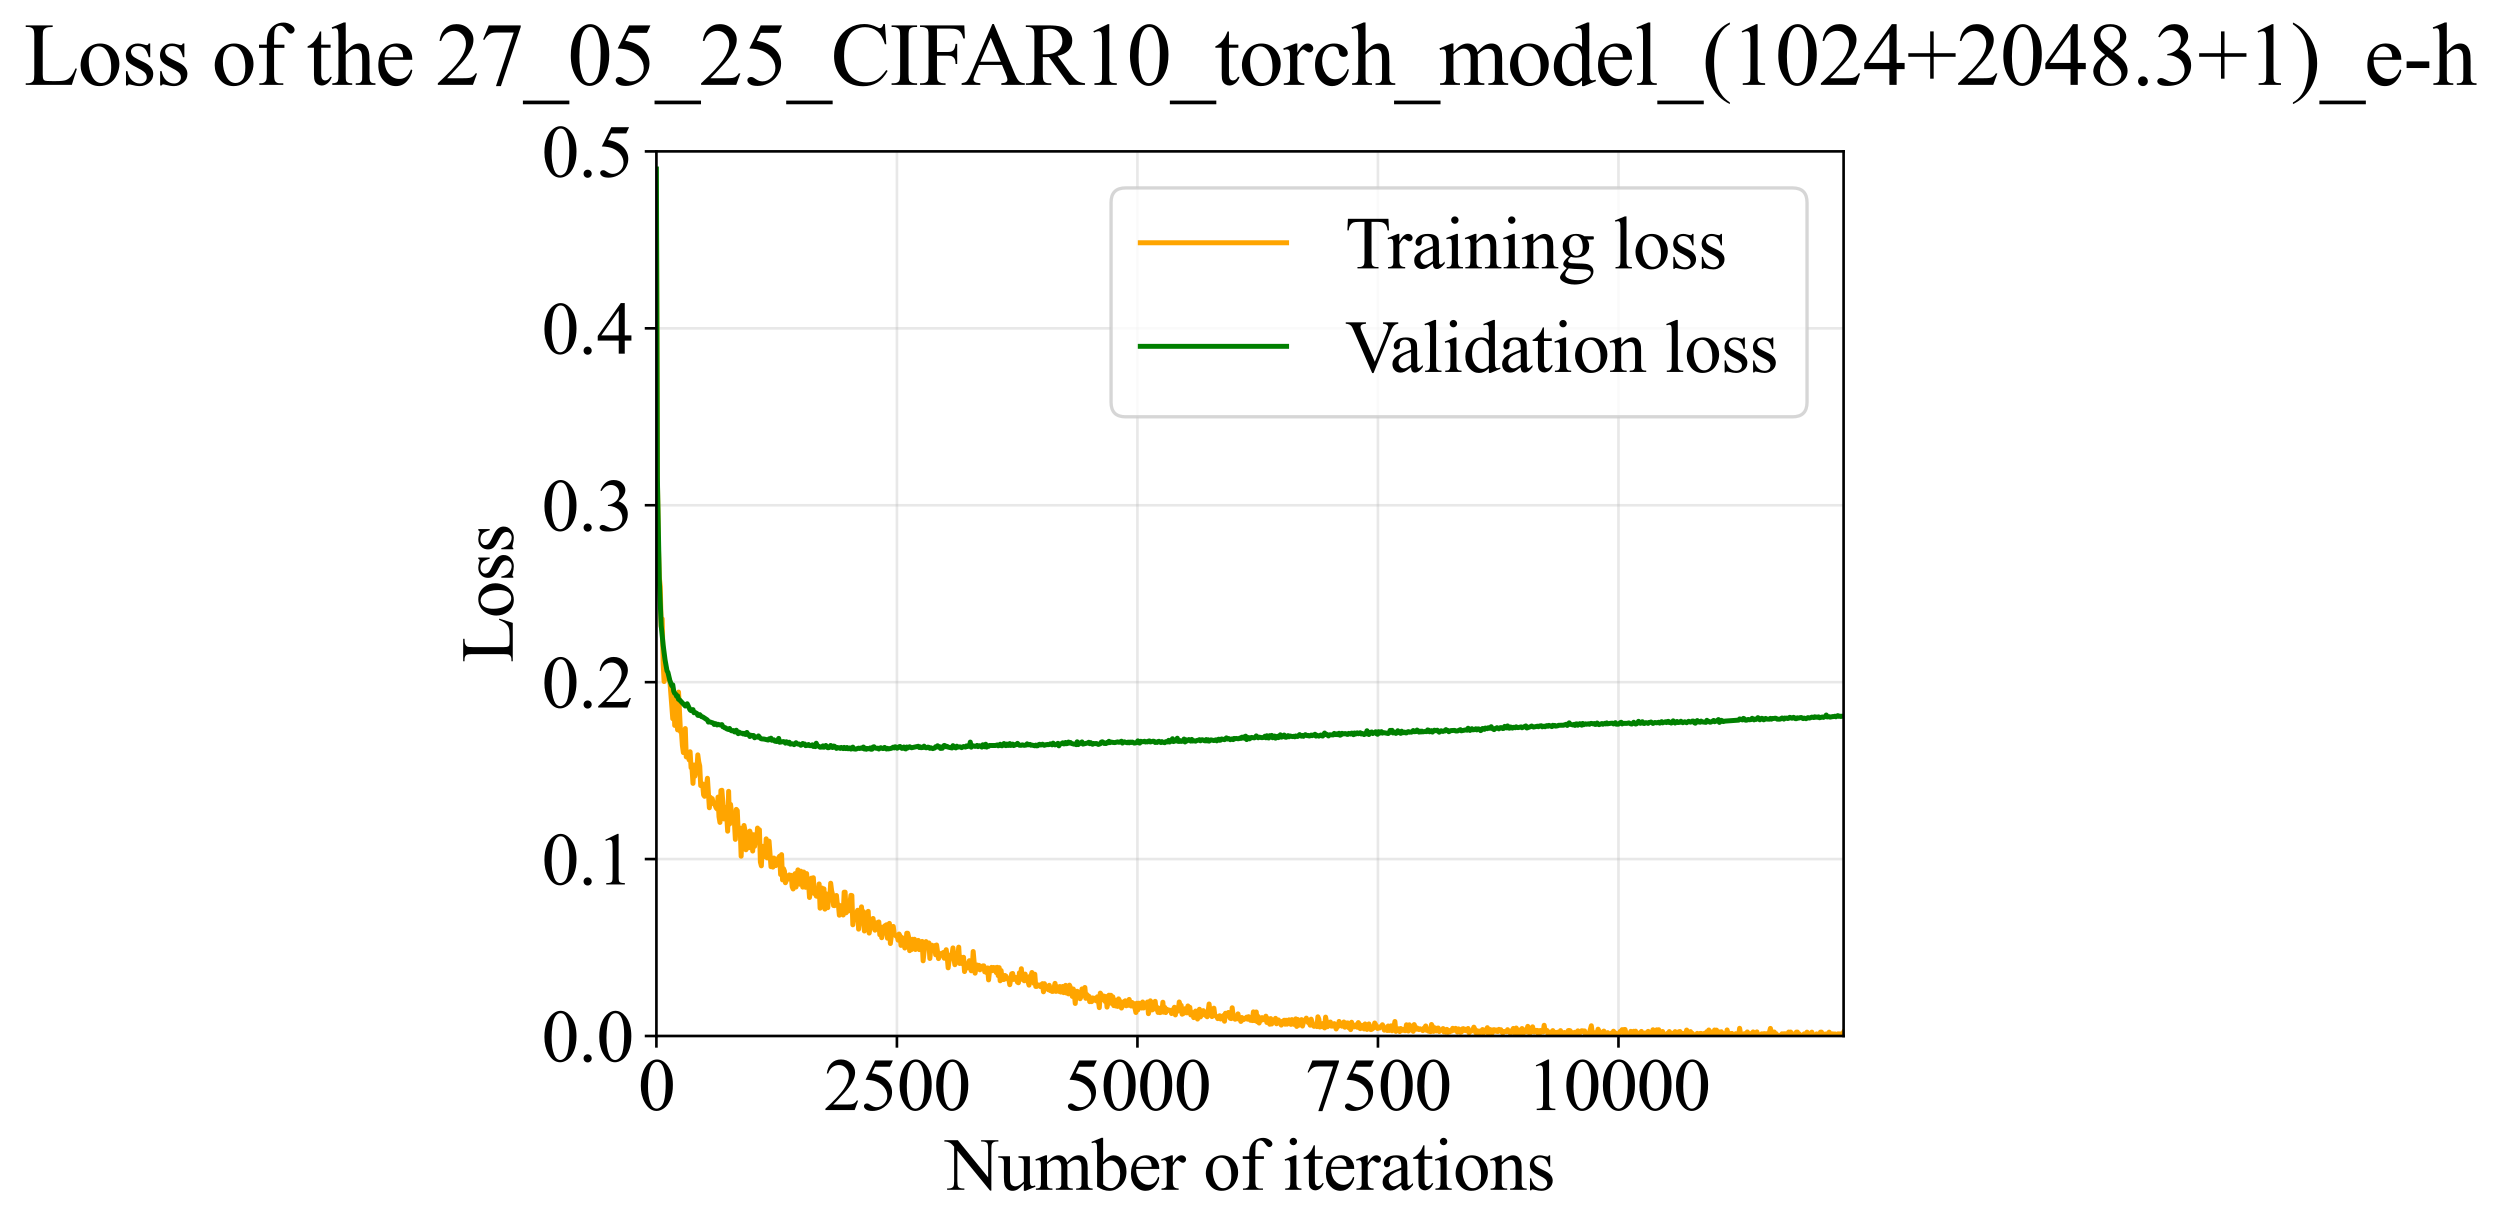 <?xml version="1.0" encoding="utf-8" standalone="no"?>
<!DOCTYPE svg PUBLIC "-//W3C//DTD SVG 1.1//EN"
  "http://www.w3.org/Graphics/SVG/1.1/DTD/svg11.dtd">
<svg xmlns:xlink="http://www.w3.org/1999/xlink" width="752.024pt" height="369.808pt" viewBox="0 0 752.024 369.808" xmlns="http://www.w3.org/2000/svg" version="1.1">
 <defs>
  <style type="text/css">*{stroke-linejoin: round; stroke-linecap: butt}</style>
 </defs>
 <g id="figure_1">
  <g id="patch_1">
   <path d="M -0 369.808 
L 752.024 369.808 
L 752.024 0 
L -0 0 
z
" style="fill: #ffffff"/>
  </g>
  <g id="axes_1">
   <g id="patch_2">
    <path d="M 197.452 311.644 
L 554.572 311.644 
L 554.572 45.532 
L 197.452 45.532 
z
" style="fill: #ffffff"/>
   </g>
   <g id="matplotlib.axis_1">
    <g id="xtick_1">
     <g id="line2d_1">
      <path d="M 197.452 311.644 
L 197.452 45.532 
" clip-path="url(#p6fd7c21a49)" style="fill: none; stroke: #b0b0b0; stroke-opacity: 0.3; stroke-width: 0.8; stroke-linecap: square"/>
     </g>
     <g id="line2d_2">
      <defs>
       <path id="m88d41199b6" d="M 0 0 
L 0 3.5 
" style="stroke: #000000; stroke-width: 0.8"/>
      </defs>
      <g>
       <use xlink:href="#m88d41199b6" x="197.452" y="311.644" style="stroke: #000000; stroke-width: 0.8"/>
      </g>
     </g>
     <g id="text_1">
      <!-- 0 -->
      <g transform="translate(191.952 333.92) scale(0.22 -0.22)">
       <defs>
        <path id="TimesNewRomanPSMT-30" d="M 231 2094 
Q 231 2819 450 3342 
Q 669 3866 1031 4122 
Q 1313 4325 1613 4325 
Q 2100 4325 2488 3828 
Q 2972 3213 2972 2159 
Q 2972 1422 2759 906 
Q 2547 391 2217 158 
Q 1888 -75 1581 -75 
Q 975 -75 572 641 
Q 231 1244 231 2094 
z
M 844 2016 
Q 844 1141 1059 588 
Q 1238 122 1591 122 
Q 1759 122 1940 273 
Q 2122 425 2216 781 
Q 2359 1319 2359 2297 
Q 2359 3022 2209 3506 
Q 2097 3866 1919 4016 
Q 1791 4119 1609 4119 
Q 1397 4119 1231 3928 
Q 1006 3669 925 3112 
Q 844 2556 844 2016 
z
" transform="scale(0.016)"/>
       </defs>
       <use xlink:href="#TimesNewRomanPSMT-30"/>
      </g>
     </g>
    </g>
    <g id="xtick_2">
     <g id="line2d_3">
      <path d="M 269.802 311.644 
L 269.802 45.532 
" clip-path="url(#p6fd7c21a49)" style="fill: none; stroke: #b0b0b0; stroke-opacity: 0.3; stroke-width: 0.8; stroke-linecap: square"/>
     </g>
     <g id="line2d_4">
      <g>
       <use xlink:href="#m88d41199b6" x="269.802" y="311.644" style="stroke: #000000; stroke-width: 0.8"/>
      </g>
     </g>
     <g id="text_2">
      <!-- 2500 -->
      <g transform="translate(247.802 333.92) scale(0.22 -0.22)">
       <defs>
        <path id="TimesNewRomanPSMT-32" d="M 2934 816 
L 2638 0 
L 138 0 
L 138 116 
Q 1241 1122 1691 1759 
Q 2141 2397 2141 2925 
Q 2141 3328 1894 3587 
Q 1647 3847 1303 3847 
Q 991 3847 742 3664 
Q 494 3481 375 3128 
L 259 3128 
Q 338 3706 661 4015 
Q 984 4325 1469 4325 
Q 1984 4325 2329 3994 
Q 2675 3663 2675 3213 
Q 2675 2891 2525 2569 
Q 2294 2063 1775 1497 
Q 997 647 803 472 
L 1909 472 
Q 2247 472 2383 497 
Q 2519 522 2628 598 
Q 2738 675 2819 816 
L 2934 816 
z
" transform="scale(0.016)"/>
        <path id="TimesNewRomanPSMT-35" d="M 2778 4238 
L 2534 3706 
L 1259 3706 
L 981 3138 
Q 1809 3016 2294 2522 
Q 2709 2097 2709 1522 
Q 2709 1188 2573 903 
Q 2438 619 2231 419 
Q 2025 219 1772 97 
Q 1413 -75 1034 -75 
Q 653 -75 479 54 
Q 306 184 306 341 
Q 306 428 378 495 
Q 450 563 559 563 
Q 641 563 702 538 
Q 763 513 909 409 
Q 1144 247 1384 247 
Q 1750 247 2026 523 
Q 2303 800 2303 1197 
Q 2303 1581 2056 1914 
Q 1809 2247 1375 2428 
Q 1034 2569 447 2591 
L 1259 4238 
L 2778 4238 
z
" transform="scale(0.016)"/>
       </defs>
       <use xlink:href="#TimesNewRomanPSMT-32"/>
       <use xlink:href="#TimesNewRomanPSMT-35" transform="translate(50 0)"/>
       <use xlink:href="#TimesNewRomanPSMT-30" transform="translate(100 0)"/>
       <use xlink:href="#TimesNewRomanPSMT-30" transform="translate(150 0)"/>
      </g>
     </g>
    </g>
    <g id="xtick_3">
     <g id="line2d_5">
      <path d="M 342.152 311.644 
L 342.152 45.532 
" clip-path="url(#p6fd7c21a49)" style="fill: none; stroke: #b0b0b0; stroke-opacity: 0.3; stroke-width: 0.8; stroke-linecap: square"/>
     </g>
     <g id="line2d_6">
      <g>
       <use xlink:href="#m88d41199b6" x="342.152" y="311.644" style="stroke: #000000; stroke-width: 0.8"/>
      </g>
     </g>
     <g id="text_3">
      <!-- 5000 -->
      <g transform="translate(320.152 333.92) scale(0.22 -0.22)">
       <use xlink:href="#TimesNewRomanPSMT-35"/>
       <use xlink:href="#TimesNewRomanPSMT-30" transform="translate(50 0)"/>
       <use xlink:href="#TimesNewRomanPSMT-30" transform="translate(100 0)"/>
       <use xlink:href="#TimesNewRomanPSMT-30" transform="translate(150 0)"/>
      </g>
     </g>
    </g>
    <g id="xtick_4">
     <g id="line2d_7">
      <path d="M 414.502 311.644 
L 414.502 45.532 
" clip-path="url(#p6fd7c21a49)" style="fill: none; stroke: #b0b0b0; stroke-opacity: 0.3; stroke-width: 0.8; stroke-linecap: square"/>
     </g>
     <g id="line2d_8">
      <g>
       <use xlink:href="#m88d41199b6" x="414.502" y="311.644" style="stroke: #000000; stroke-width: 0.8"/>
      </g>
     </g>
     <g id="text_4">
      <!-- 7500 -->
      <g transform="translate(392.502 333.92) scale(0.22 -0.22)">
       <defs>
        <path id="TimesNewRomanPSMT-37" d="M 644 4238 
L 2916 4238 
L 2916 4119 
L 1503 -88 
L 1153 -88 
L 2419 3728 
L 1253 3728 
Q 900 3728 750 3644 
Q 488 3500 328 3200 
L 238 3234 
L 644 4238 
z
" transform="scale(0.016)"/>
       </defs>
       <use xlink:href="#TimesNewRomanPSMT-37"/>
       <use xlink:href="#TimesNewRomanPSMT-35" transform="translate(50 0)"/>
       <use xlink:href="#TimesNewRomanPSMT-30" transform="translate(100 0)"/>
       <use xlink:href="#TimesNewRomanPSMT-30" transform="translate(150 0)"/>
      </g>
     </g>
    </g>
    <g id="xtick_5">
     <g id="line2d_9">
      <path d="M 486.852 311.644 
L 486.852 45.532 
" clip-path="url(#p6fd7c21a49)" style="fill: none; stroke: #b0b0b0; stroke-opacity: 0.3; stroke-width: 0.8; stroke-linecap: square"/>
     </g>
     <g id="line2d_10">
      <g>
       <use xlink:href="#m88d41199b6" x="486.852" y="311.644" style="stroke: #000000; stroke-width: 0.8"/>
      </g>
     </g>
     <g id="text_5">
      <!-- 10000 -->
      <g transform="translate(459.352 333.92) scale(0.22 -0.22)">
       <defs>
        <path id="TimesNewRomanPSMT-31" d="M 750 3822 
L 1781 4325 
L 1884 4325 
L 1884 747 
Q 1884 391 1914 303 
Q 1944 216 2037 169 
Q 2131 122 2419 116 
L 2419 0 
L 825 0 
L 825 116 
Q 1125 122 1212 167 
Q 1300 213 1334 289 
Q 1369 366 1369 747 
L 1369 3034 
Q 1369 3497 1338 3628 
Q 1316 3728 1258 3775 
Q 1200 3822 1119 3822 
Q 1003 3822 797 3725 
L 750 3822 
z
" transform="scale(0.016)"/>
       </defs>
       <use xlink:href="#TimesNewRomanPSMT-31"/>
       <use xlink:href="#TimesNewRomanPSMT-30" transform="translate(50 0)"/>
       <use xlink:href="#TimesNewRomanPSMT-30" transform="translate(100 0)"/>
       <use xlink:href="#TimesNewRomanPSMT-30" transform="translate(150 0)"/>
       <use xlink:href="#TimesNewRomanPSMT-30" transform="translate(200 0)"/>
      </g>
     </g>
    </g>
    <g id="text_6">
     <!-- Number of iterations -->
     <g transform="translate(284.37 357.902) scale(0.22 -0.22)">
      <defs>
       <path id="TimesNewRomanPSMT-4e" d="M -84 4238 
L 1066 4238 
L 3656 1059 
L 3656 3503 
Q 3656 3894 3569 3991 
Q 3453 4122 3203 4122 
L 3056 4122 
L 3056 4238 
L 4531 4238 
L 4531 4122 
L 4381 4122 
Q 4113 4122 4000 3959 
Q 3931 3859 3931 3503 
L 3931 -69 
L 3819 -69 
L 1025 3344 
L 1025 734 
Q 1025 344 1109 247 
Q 1228 116 1475 116 
L 1625 116 
L 1625 0 
L 150 0 
L 150 116 
L 297 116 
Q 569 116 681 278 
Q 750 378 750 734 
L 750 3681 
Q 566 3897 470 3965 
Q 375 4034 191 4094 
Q 100 4122 -84 4122 
L -84 4238 
z
" transform="scale(0.016)"/>
       <path id="TimesNewRomanPSMT-75" d="M 2709 2863 
L 2709 1128 
Q 2709 631 2732 520 
Q 2756 409 2807 365 
Q 2859 322 2928 322 
Q 3025 322 3147 375 
L 3191 266 
L 2334 -88 
L 2194 -88 
L 2194 519 
Q 1825 119 1631 15 
Q 1438 -88 1222 -88 
Q 981 -88 804 51 
Q 628 191 559 409 
Q 491 628 491 1028 
L 491 2306 
Q 491 2509 447 2587 
Q 403 2666 317 2708 
Q 231 2750 6 2747 
L 6 2863 
L 1009 2863 
L 1009 947 
Q 1009 547 1148 422 
Q 1288 297 1484 297 
Q 1619 297 1789 381 
Q 1959 466 2194 703 
L 2194 2325 
Q 2194 2569 2105 2655 
Q 2016 2741 1734 2747 
L 1734 2863 
L 2709 2863 
z
" transform="scale(0.016)"/>
       <path id="TimesNewRomanPSMT-6d" d="M 1050 2338 
Q 1363 2650 1419 2697 
Q 1559 2816 1721 2881 
Q 1884 2947 2044 2947 
Q 2313 2947 2506 2790 
Q 2700 2634 2766 2338 
Q 3088 2713 3309 2830 
Q 3531 2947 3766 2947 
Q 3994 2947 4170 2830 
Q 4347 2713 4450 2447 
Q 4519 2266 4519 1878 
L 4519 647 
Q 4519 378 4559 278 
Q 4591 209 4675 161 
Q 4759 113 4950 113 
L 4950 0 
L 3538 0 
L 3538 113 
L 3597 113 
Q 3781 113 3884 184 
Q 3956 234 3988 344 
Q 4000 397 4000 647 
L 4000 1878 
Q 4000 2228 3916 2372 
Q 3794 2572 3525 2572 
Q 3359 2572 3192 2489 
Q 3025 2406 2788 2181 
L 2781 2147 
L 2788 2013 
L 2788 647 
Q 2788 353 2820 281 
Q 2853 209 2943 161 
Q 3034 113 3253 113 
L 3253 0 
L 1806 0 
L 1806 113 
Q 2044 113 2133 169 
Q 2222 225 2256 338 
Q 2272 391 2272 647 
L 2272 1878 
Q 2272 2228 2169 2381 
Q 2031 2581 1784 2581 
Q 1616 2581 1450 2491 
Q 1191 2353 1050 2181 
L 1050 647 
Q 1050 366 1089 281 
Q 1128 197 1204 155 
Q 1281 113 1516 113 
L 1516 0 
L 100 0 
L 100 113 
Q 297 113 375 155 
Q 453 197 493 289 
Q 534 381 534 647 
L 534 1741 
Q 534 2213 506 2350 
Q 484 2453 437 2492 
Q 391 2531 309 2531 
Q 222 2531 100 2484 
L 53 2597 
L 916 2947 
L 1050 2947 
L 1050 2338 
z
" transform="scale(0.016)"/>
       <path id="TimesNewRomanPSMT-62" d="M 984 2369 
Q 1400 2947 1881 2947 
Q 2322 2947 2650 2570 
Q 2978 2194 2978 1541 
Q 2978 778 2472 313 
Q 2038 -88 1503 -88 
Q 1253 -88 995 3 
Q 738 94 469 275 
L 469 3241 
Q 469 3728 445 3840 
Q 422 3953 372 3993 
Q 322 4034 247 4034 
Q 159 4034 28 3984 
L -16 4094 
L 844 4444 
L 984 4444 
L 984 2369 
z
M 984 2169 
L 984 456 
Q 1144 300 1314 220 
Q 1484 141 1663 141 
Q 1947 141 2192 453 
Q 2438 766 2438 1363 
Q 2438 1913 2192 2208 
Q 1947 2503 1634 2503 
Q 1469 2503 1303 2419 
Q 1178 2356 984 2169 
z
" transform="scale(0.016)"/>
       <path id="TimesNewRomanPSMT-65" d="M 681 1784 
Q 678 1147 991 784 
Q 1303 422 1725 422 
Q 2006 422 2214 576 
Q 2422 731 2563 1106 
L 2659 1044 
Q 2594 616 2278 264 
Q 1963 -88 1488 -88 
Q 972 -88 605 314 
Q 238 716 238 1394 
Q 238 2128 614 2539 
Q 991 2950 1559 2950 
Q 2041 2950 2350 2633 
Q 2659 2316 2659 1784 
L 681 1784 
z
M 681 1966 
L 2006 1966 
Q 1991 2241 1941 2353 
Q 1863 2528 1708 2628 
Q 1553 2728 1384 2728 
Q 1125 2728 920 2526 
Q 716 2325 681 1966 
z
" transform="scale(0.016)"/>
       <path id="TimesNewRomanPSMT-72" d="M 1038 2947 
L 1038 2303 
Q 1397 2947 1775 2947 
Q 1947 2947 2059 2842 
Q 2172 2738 2172 2600 
Q 2172 2478 2090 2393 
Q 2009 2309 1897 2309 
Q 1788 2309 1652 2417 
Q 1516 2525 1450 2525 
Q 1394 2525 1328 2463 
Q 1188 2334 1038 2041 
L 1038 669 
Q 1038 431 1097 309 
Q 1138 225 1241 169 
Q 1344 113 1538 113 
L 1538 0 
L 72 0 
L 72 113 
Q 291 113 397 181 
Q 475 231 506 341 
Q 522 394 522 644 
L 522 1753 
Q 522 2253 501 2348 
Q 481 2444 426 2487 
Q 372 2531 291 2531 
Q 194 2531 72 2484 
L 41 2597 
L 906 2947 
L 1038 2947 
z
" transform="scale(0.016)"/>
       <path id="TimesNewRomanPSMT-20" transform="scale(0.016)"/>
       <path id="TimesNewRomanPSMT-6f" d="M 1600 2947 
Q 2250 2947 2644 2453 
Q 2978 2031 2978 1484 
Q 2978 1100 2793 706 
Q 2609 313 2286 112 
Q 1963 -88 1566 -88 
Q 919 -88 538 428 
Q 216 863 216 1403 
Q 216 1797 411 2186 
Q 606 2575 925 2761 
Q 1244 2947 1600 2947 
z
M 1503 2744 
Q 1338 2744 1170 2645 
Q 1003 2547 900 2300 
Q 797 2053 797 1666 
Q 797 1041 1045 587 
Q 1294 134 1700 134 
Q 2003 134 2200 384 
Q 2397 634 2397 1244 
Q 2397 2006 2069 2444 
Q 1847 2744 1503 2744 
z
" transform="scale(0.016)"/>
       <path id="TimesNewRomanPSMT-66" d="M 1319 2638 
L 1319 756 
Q 1319 356 1406 250 
Q 1522 113 1716 113 
L 1975 113 
L 1975 0 
L 266 0 
L 266 113 
L 394 113 
Q 519 113 622 175 
Q 725 238 764 344 
Q 803 450 803 756 
L 803 2638 
L 247 2638 
L 247 2863 
L 803 2863 
L 803 3050 
Q 803 3478 940 3775 
Q 1078 4072 1361 4255 
Q 1644 4438 1997 4438 
Q 2325 4438 2600 4225 
Q 2781 4084 2781 3909 
Q 2781 3816 2700 3733 
Q 2619 3650 2525 3650 
Q 2453 3650 2373 3701 
Q 2294 3753 2178 3923 
Q 2063 4094 1966 4153 
Q 1869 4213 1750 4213 
Q 1606 4213 1506 4136 
Q 1406 4059 1362 3898 
Q 1319 3738 1319 3069 
L 1319 2863 
L 2056 2863 
L 2056 2638 
L 1319 2638 
z
" transform="scale(0.016)"/>
       <path id="TimesNewRomanPSMT-69" d="M 928 4444 
Q 1059 4444 1151 4351 
Q 1244 4259 1244 4128 
Q 1244 3997 1151 3903 
Q 1059 3809 928 3809 
Q 797 3809 703 3903 
Q 609 3997 609 4128 
Q 609 4259 701 4351 
Q 794 4444 928 4444 
z
M 1188 2947 
L 1188 647 
Q 1188 378 1227 289 
Q 1266 200 1342 156 
Q 1419 113 1622 113 
L 1622 0 
L 231 0 
L 231 113 
Q 441 113 512 153 
Q 584 194 626 287 
Q 669 381 669 647 
L 669 1750 
Q 669 2216 641 2353 
Q 619 2453 572 2492 
Q 525 2531 444 2531 
Q 356 2531 231 2484 
L 188 2597 
L 1050 2947 
L 1188 2947 
z
" transform="scale(0.016)"/>
       <path id="TimesNewRomanPSMT-74" d="M 1031 3803 
L 1031 2863 
L 1700 2863 
L 1700 2644 
L 1031 2644 
L 1031 788 
Q 1031 509 1111 412 
Q 1191 316 1316 316 
Q 1419 316 1516 380 
Q 1613 444 1666 569 
L 1788 569 
Q 1678 263 1478 108 
Q 1278 -47 1066 -47 
Q 922 -47 784 33 
Q 647 113 581 261 
Q 516 409 516 719 
L 516 2644 
L 63 2644 
L 63 2747 
Q 234 2816 414 2980 
Q 594 3144 734 3369 
Q 806 3488 934 3803 
L 1031 3803 
z
" transform="scale(0.016)"/>
       <path id="TimesNewRomanPSMT-61" d="M 1822 413 
Q 1381 72 1269 19 
Q 1100 -59 909 -59 
Q 613 -59 420 144 
Q 228 347 228 678 
Q 228 888 322 1041 
Q 450 1253 767 1440 
Q 1084 1628 1822 1897 
L 1822 2009 
Q 1822 2438 1686 2597 
Q 1550 2756 1291 2756 
Q 1094 2756 978 2650 
Q 859 2544 859 2406 
L 866 2225 
Q 866 2081 792 2003 
Q 719 1925 600 1925 
Q 484 1925 411 2006 
Q 338 2088 338 2228 
Q 338 2497 613 2722 
Q 888 2947 1384 2947 
Q 1766 2947 2009 2819 
Q 2194 2722 2281 2516 
Q 2338 2381 2338 1966 
L 2338 994 
Q 2338 584 2353 492 
Q 2369 400 2405 369 
Q 2441 338 2488 338 
Q 2538 338 2575 359 
Q 2641 400 2828 588 
L 2828 413 
Q 2478 -56 2159 -56 
Q 2006 -56 1915 50 
Q 1825 156 1822 413 
z
M 1822 616 
L 1822 1706 
Q 1350 1519 1213 1441 
Q 966 1303 859 1153 
Q 753 1003 753 825 
Q 753 600 887 451 
Q 1022 303 1197 303 
Q 1434 303 1822 616 
z
" transform="scale(0.016)"/>
       <path id="TimesNewRomanPSMT-6e" d="M 1034 2341 
Q 1538 2947 1994 2947 
Q 2228 2947 2397 2830 
Q 2566 2713 2666 2444 
Q 2734 2256 2734 1869 
L 2734 647 
Q 2734 375 2778 278 
Q 2813 200 2889 156 
Q 2966 113 3172 113 
L 3172 0 
L 1756 0 
L 1756 113 
L 1816 113 
Q 2016 113 2095 173 
Q 2175 234 2206 353 
Q 2219 400 2219 647 
L 2219 1819 
Q 2219 2209 2117 2386 
Q 2016 2563 1775 2563 
Q 1403 2563 1034 2156 
L 1034 647 
Q 1034 356 1069 288 
Q 1113 197 1189 155 
Q 1266 113 1500 113 
L 1500 0 
L 84 0 
L 84 113 
L 147 113 
Q 366 113 442 223 
Q 519 334 519 647 
L 519 1709 
Q 519 2225 495 2337 
Q 472 2450 423 2490 
Q 375 2531 294 2531 
Q 206 2531 84 2484 
L 38 2597 
L 900 2947 
L 1034 2947 
L 1034 2341 
z
" transform="scale(0.016)"/>
       <path id="TimesNewRomanPSMT-73" d="M 2050 2947 
L 2050 1972 
L 1947 1972 
Q 1828 2431 1642 2597 
Q 1456 2763 1169 2763 
Q 950 2763 815 2647 
Q 681 2531 681 2391 
Q 681 2216 781 2091 
Q 878 1963 1175 1819 
L 1631 1597 
Q 2266 1288 2266 781 
Q 2266 391 1970 151 
Q 1675 -88 1309 -88 
Q 1047 -88 709 6 
Q 606 38 541 38 
Q 469 38 428 -44 
L 325 -44 
L 325 978 
L 428 978 
Q 516 541 762 319 
Q 1009 97 1316 97 
Q 1531 97 1667 223 
Q 1803 350 1803 528 
Q 1803 744 1651 891 
Q 1500 1038 1047 1263 
Q 594 1488 453 1669 
Q 313 1847 313 2119 
Q 313 2472 555 2709 
Q 797 2947 1181 2947 
Q 1350 2947 1591 2875 
Q 1750 2828 1803 2828 
Q 1853 2828 1881 2850 
Q 1909 2872 1947 2947 
L 2050 2947 
z
" transform="scale(0.016)"/>
      </defs>
      <use xlink:href="#TimesNewRomanPSMT-4e"/>
      <use xlink:href="#TimesNewRomanPSMT-75" transform="translate(72.217 0)"/>
      <use xlink:href="#TimesNewRomanPSMT-6d" transform="translate(122.217 0)"/>
      <use xlink:href="#TimesNewRomanPSMT-62" transform="translate(200 0)"/>
      <use xlink:href="#TimesNewRomanPSMT-65" transform="translate(250 0)"/>
      <use xlink:href="#TimesNewRomanPSMT-72" transform="translate(294.385 0)"/>
      <use xlink:href="#TimesNewRomanPSMT-20" transform="translate(327.686 0)"/>
      <use xlink:href="#TimesNewRomanPSMT-6f" transform="translate(352.686 0)"/>
      <use xlink:href="#TimesNewRomanPSMT-66" transform="translate(402.686 0)"/>
      <use xlink:href="#TimesNewRomanPSMT-20" transform="translate(435.986 0)"/>
      <use xlink:href="#TimesNewRomanPSMT-69" transform="translate(460.986 0)"/>
      <use xlink:href="#TimesNewRomanPSMT-74" transform="translate(488.77 0)"/>
      <use xlink:href="#TimesNewRomanPSMT-65" transform="translate(516.553 0)"/>
      <use xlink:href="#TimesNewRomanPSMT-72" transform="translate(560.938 0)"/>
      <use xlink:href="#TimesNewRomanPSMT-61" transform="translate(594.238 0)"/>
      <use xlink:href="#TimesNewRomanPSMT-74" transform="translate(638.623 0)"/>
      <use xlink:href="#TimesNewRomanPSMT-69" transform="translate(666.406 0)"/>
      <use xlink:href="#TimesNewRomanPSMT-6f" transform="translate(694.189 0)"/>
      <use xlink:href="#TimesNewRomanPSMT-6e" transform="translate(744.189 0)"/>
      <use xlink:href="#TimesNewRomanPSMT-73" transform="translate(794.189 0)"/>
     </g>
    </g>
   </g>
   <g id="matplotlib.axis_2">
    <g id="ytick_1">
     <g id="line2d_11">
      <path d="M 197.452 311.644 
L 554.572 311.644 
" clip-path="url(#p6fd7c21a49)" style="fill: none; stroke: #b0b0b0; stroke-opacity: 0.3; stroke-width: 0.8; stroke-linecap: square"/>
     </g>
     <g id="line2d_12">
      <defs>
       <path id="m6a7d84ad93" d="M 0 0 
L -3.5 0 
" style="stroke: #000000; stroke-width: 0.8"/>
      </defs>
      <g>
       <use xlink:href="#m6a7d84ad93" x="197.452" y="311.644" style="stroke: #000000; stroke-width: 0.8"/>
      </g>
     </g>
     <g id="text_7">
      <!-- 0.0 -->
      <g transform="translate(162.952 319.282) scale(0.22 -0.22)">
       <defs>
        <path id="TimesNewRomanPSMT-2e" d="M 800 606 
Q 947 606 1047 504 
Q 1147 403 1147 259 
Q 1147 116 1045 14 
Q 944 -88 800 -88 
Q 656 -88 554 14 
Q 453 116 453 259 
Q 453 406 554 506 
Q 656 606 800 606 
z
" transform="scale(0.016)"/>
       </defs>
       <use xlink:href="#TimesNewRomanPSMT-30"/>
       <use xlink:href="#TimesNewRomanPSMT-2e" transform="translate(50 0)"/>
       <use xlink:href="#TimesNewRomanPSMT-30" transform="translate(75 0)"/>
      </g>
     </g>
    </g>
    <g id="ytick_2">
     <g id="line2d_13">
      <path d="M 197.452 258.422 
L 554.572 258.422 
" clip-path="url(#p6fd7c21a49)" style="fill: none; stroke: #b0b0b0; stroke-opacity: 0.3; stroke-width: 0.8; stroke-linecap: square"/>
     </g>
     <g id="line2d_14">
      <g>
       <use xlink:href="#m6a7d84ad93" x="197.452" y="258.422" style="stroke: #000000; stroke-width: 0.8"/>
      </g>
     </g>
     <g id="text_8">
      <!-- 0.1 -->
      <g transform="translate(162.952 266.06) scale(0.22 -0.22)">
       <use xlink:href="#TimesNewRomanPSMT-30"/>
       <use xlink:href="#TimesNewRomanPSMT-2e" transform="translate(50 0)"/>
       <use xlink:href="#TimesNewRomanPSMT-31" transform="translate(75 0)"/>
      </g>
     </g>
    </g>
    <g id="ytick_3">
     <g id="line2d_15">
      <path d="M 197.452 205.201 
L 554.572 205.201 
" clip-path="url(#p6fd7c21a49)" style="fill: none; stroke: #b0b0b0; stroke-opacity: 0.3; stroke-width: 0.8; stroke-linecap: square"/>
     </g>
     <g id="line2d_16">
      <g>
       <use xlink:href="#m6a7d84ad93" x="197.452" y="205.201" style="stroke: #000000; stroke-width: 0.8"/>
      </g>
     </g>
     <g id="text_9">
      <!-- 0.2 -->
      <g transform="translate(162.952 212.839) scale(0.22 -0.22)">
       <use xlink:href="#TimesNewRomanPSMT-30"/>
       <use xlink:href="#TimesNewRomanPSMT-2e" transform="translate(50 0)"/>
       <use xlink:href="#TimesNewRomanPSMT-32" transform="translate(75 0)"/>
      </g>
     </g>
    </g>
    <g id="ytick_4">
     <g id="line2d_17">
      <path d="M 197.452 151.979 
L 554.572 151.979 
" clip-path="url(#p6fd7c21a49)" style="fill: none; stroke: #b0b0b0; stroke-opacity: 0.3; stroke-width: 0.8; stroke-linecap: square"/>
     </g>
     <g id="line2d_18">
      <g>
       <use xlink:href="#m6a7d84ad93" x="197.452" y="151.979" style="stroke: #000000; stroke-width: 0.8"/>
      </g>
     </g>
     <g id="text_10">
      <!-- 0.3 -->
      <g transform="translate(162.952 159.617) scale(0.22 -0.22)">
       <defs>
        <path id="TimesNewRomanPSMT-33" d="M 325 3431 
Q 506 3859 782 4092 
Q 1059 4325 1472 4325 
Q 1981 4325 2253 3994 
Q 2459 3747 2459 3466 
Q 2459 3003 1878 2509 
Q 2269 2356 2469 2072 
Q 2669 1788 2669 1403 
Q 2669 853 2319 450 
Q 1863 -75 997 -75 
Q 569 -75 414 31 
Q 259 138 259 259 
Q 259 350 332 419 
Q 406 488 509 488 
Q 588 488 669 463 
Q 722 447 909 348 
Q 1097 250 1169 231 
Q 1284 197 1416 197 
Q 1734 197 1970 444 
Q 2206 691 2206 1028 
Q 2206 1275 2097 1509 
Q 2016 1684 1919 1775 
Q 1784 1900 1550 2001 
Q 1316 2103 1072 2103 
L 972 2103 
L 972 2197 
Q 1219 2228 1467 2375 
Q 1716 2522 1828 2728 
Q 1941 2934 1941 3181 
Q 1941 3503 1739 3701 
Q 1538 3900 1238 3900 
Q 753 3900 428 3381 
L 325 3431 
z
" transform="scale(0.016)"/>
       </defs>
       <use xlink:href="#TimesNewRomanPSMT-30"/>
       <use xlink:href="#TimesNewRomanPSMT-2e" transform="translate(50 0)"/>
       <use xlink:href="#TimesNewRomanPSMT-33" transform="translate(75 0)"/>
      </g>
     </g>
    </g>
    <g id="ytick_5">
     <g id="line2d_19">
      <path d="M 197.452 98.758 
L 554.572 98.758 
" clip-path="url(#p6fd7c21a49)" style="fill: none; stroke: #b0b0b0; stroke-opacity: 0.3; stroke-width: 0.8; stroke-linecap: square"/>
     </g>
     <g id="line2d_20">
      <g>
       <use xlink:href="#m6a7d84ad93" x="197.452" y="98.758" style="stroke: #000000; stroke-width: 0.8"/>
      </g>
     </g>
     <g id="text_11">
      <!-- 0.4 -->
      <g transform="translate(162.952 106.396) scale(0.22 -0.22)">
       <defs>
        <path id="TimesNewRomanPSMT-34" d="M 2978 1563 
L 2978 1119 
L 2409 1119 
L 2409 0 
L 1894 0 
L 1894 1119 
L 100 1119 
L 100 1519 
L 2066 4325 
L 2409 4325 
L 2409 1563 
L 2978 1563 
z
M 1894 1563 
L 1894 3666 
L 406 1563 
L 1894 1563 
z
" transform="scale(0.016)"/>
       </defs>
       <use xlink:href="#TimesNewRomanPSMT-30"/>
       <use xlink:href="#TimesNewRomanPSMT-2e" transform="translate(50 0)"/>
       <use xlink:href="#TimesNewRomanPSMT-34" transform="translate(75 0)"/>
      </g>
     </g>
    </g>
    <g id="ytick_6">
     <g id="line2d_21">
      <path d="M 197.452 45.536 
L 554.572 45.536 
" clip-path="url(#p6fd7c21a49)" style="fill: none; stroke: #b0b0b0; stroke-opacity: 0.3; stroke-width: 0.8; stroke-linecap: square"/>
     </g>
     <g id="line2d_22">
      <g>
       <use xlink:href="#m6a7d84ad93" x="197.452" y="45.536" style="stroke: #000000; stroke-width: 0.8"/>
      </g>
     </g>
     <g id="text_12">
      <!-- 0.5 -->
      <g transform="translate(162.952 53.175) scale(0.22 -0.22)">
       <use xlink:href="#TimesNewRomanPSMT-30"/>
       <use xlink:href="#TimesNewRomanPSMT-2e" transform="translate(50 0)"/>
       <use xlink:href="#TimesNewRomanPSMT-35" transform="translate(75 0)"/>
      </g>
     </g>
    </g>
    <g id="text_13">
     <!-- Loss -->
     <g transform="translate(154.246 199.369) rotate(-90) scale(0.22 -0.22)">
      <defs>
       <path id="TimesNewRomanPSMT-4c" d="M 3669 1172 
L 3772 1150 
L 3409 0 
L 128 0 
L 128 116 
L 288 116 
Q 556 116 672 291 
Q 738 391 738 753 
L 738 3488 
Q 738 3884 650 3984 
Q 528 4122 288 4122 
L 128 4122 
L 128 4238 
L 2047 4238 
L 2047 4122 
Q 1709 4125 1573 4059 
Q 1438 3994 1388 3894 
Q 1338 3794 1338 3416 
L 1338 753 
Q 1338 494 1388 397 
Q 1425 331 1503 300 
Q 1581 269 1991 269 
L 2300 269 
Q 2788 269 2984 341 
Q 3181 413 3343 595 
Q 3506 778 3669 1172 
z
" transform="scale(0.016)"/>
      </defs>
      <use xlink:href="#TimesNewRomanPSMT-4c"/>
      <use xlink:href="#TimesNewRomanPSMT-6f" transform="translate(61.084 0)"/>
      <use xlink:href="#TimesNewRomanPSMT-73" transform="translate(111.084 0)"/>
      <use xlink:href="#TimesNewRomanPSMT-73" transform="translate(150 0)"/>
     </g>
    </g>
   </g>
   <g id="line2d_23">
    <path d="M 197.452 61.819 
L 197.742 143.539 
L 198.031 163.743 
L 198.321 173.551 
L 198.611 176.385 
L 198.9 188.499 
L 199.19 186.159 
L 199.48 199.592 
L 199.769 205.01 
L 200.059 203.436 
L 200.348 201.199 
L 200.638 202.58 
L 200.928 203.154 
L 201.217 204.311 
L 201.507 204.957 
L 202.376 216.182 
L 202.666 209.987 
L 202.955 218.21 
L 203.245 218.095 
L 203.534 216.668 
L 203.824 219.55 
L 204.114 208.187 
L 204.693 220.088 
L 204.983 220.208 
L 205.272 224.299 
L 205.562 226.379 
L 205.852 224.14 
L 206.141 219.157 
L 206.431 227.667 
L 206.72 227.776 
L 207.01 227.239 
L 207.3 228.588 
L 207.589 226.14 
L 207.879 230.926 
L 208.169 231.192 
L 208.458 235.648 
L 208.748 230.116 
L 209.038 233.479 
L 209.327 231.938 
L 209.617 231.683 
L 209.906 227.07 
L 210.196 229.187 
L 210.486 230.427 
L 210.775 236.309 
L 211.065 235.794 
L 211.355 235.819 
L 211.644 239.123 
L 211.934 239.54 
L 212.224 238.516 
L 212.803 234.111 
L 213.382 242.978 
L 213.672 239.85 
L 213.961 240.155 
L 214.251 240.245 
L 214.541 241.743 
L 214.83 241.51 
L 215.409 242.992 
L 215.699 243.341 
L 215.989 239.773 
L 216.278 245.683 
L 216.568 247.395 
L 216.858 237.805 
L 217.147 237.717 
L 217.437 241.293 
L 217.727 246.34 
L 218.306 242.857 
L 218.595 245.16 
L 218.885 250.023 
L 219.175 238.039 
L 219.464 247.874 
L 219.754 241.97 
L 220.333 247.025 
L 220.623 245.555 
L 220.913 247.258 
L 221.202 252.491 
L 221.492 243.469 
L 221.781 243.842 
L 222.071 250.543 
L 222.361 249.133 
L 222.65 249.098 
L 222.94 257.552 
L 223.23 251.338 
L 223.519 251.524 
L 223.809 248.313 
L 224.099 249.79 
L 224.388 255.621 
L 224.678 251.427 
L 224.967 250.967 
L 225.257 255.018 
L 225.547 250.005 
L 225.836 250.959 
L 226.416 255.999 
L 226.705 251.087 
L 226.995 254.579 
L 227.285 252.318 
L 227.574 253.374 
L 227.864 249.089 
L 228.153 253.445 
L 228.443 249.599 
L 228.733 259.329 
L 229.022 260.445 
L 229.312 254.565 
L 229.891 257.069 
L 230.181 257.691 
L 230.471 252.335 
L 230.76 258.065 
L 231.05 256.529 
L 231.339 253.018 
L 231.919 260.705 
L 232.208 258.204 
L 232.498 260.828 
L 232.788 258.109 
L 233.077 259.655 
L 233.367 260.37 
L 233.946 259.422 
L 234.236 257.965 
L 234.525 257.547 
L 234.815 263.062 
L 235.105 257.081 
L 235.394 264.681 
L 235.684 261.311 
L 235.974 262.047 
L 236.263 265.531 
L 236.842 264.076 
L 237.132 264.411 
L 237.422 263.179 
L 237.711 264.338 
L 238.001 263.317 
L 238.291 266.743 
L 238.58 267.408 
L 238.87 263.371 
L 239.16 262.804 
L 239.449 266.825 
L 239.739 263.486 
L 240.028 261.669 
L 240.318 264.574 
L 240.608 265.985 
L 240.897 262.062 
L 241.187 263.676 
L 241.477 266.851 
L 241.766 262.315 
L 242.346 266.913 
L 242.635 262.782 
L 242.925 266.244 
L 243.214 265.383 
L 243.504 269.971 
L 243.794 268.163 
L 244.083 264.154 
L 244.373 266.803 
L 244.663 264.033 
L 244.952 268.789 
L 245.242 268.543 
L 245.532 269.539 
L 245.821 269.626 
L 246.111 268.908 
L 246.4 265.897 
L 246.69 273.189 
L 246.98 267.719 
L 247.269 267.139 
L 247.559 268.968 
L 247.849 267.375 
L 248.138 273.472 
L 248.428 268.823 
L 249.007 273.038 
L 249.297 269.474 
L 249.586 270.194 
L 249.876 265.684 
L 250.166 267.99 
L 250.455 269.122 
L 250.745 272.397 
L 251.035 272.427 
L 251.324 270.051 
L 251.614 269.372 
L 251.904 272.393 
L 252.193 272.146 
L 252.483 275.302 
L 252.772 272.427 
L 253.062 274.735 
L 253.352 273.564 
L 253.641 275.242 
L 253.931 268.376 
L 254.221 268.371 
L 254.51 274.58 
L 254.8 274.213 
L 255.089 271.875 
L 255.379 273.965 
L 255.958 269.322 
L 256.248 269.391 
L 256.538 278.187 
L 256.827 275.497 
L 257.117 276.688 
L 257.407 274.657 
L 257.696 274.528 
L 257.986 273.817 
L 258.275 279.496 
L 259.144 272.789 
L 259.434 276.241 
L 259.724 274.229 
L 260.013 280.056 
L 260.303 275.56 
L 260.593 275.456 
L 261.172 274.146 
L 261.461 280.68 
L 261.751 279.019 
L 262.62 276.279 
L 262.91 278.598 
L 263.199 279.81 
L 263.489 277.605 
L 263.779 279.501 
L 264.068 277.469 
L 264.358 277.335 
L 264.647 281.166 
L 264.937 278.855 
L 265.227 282.076 
L 265.806 279.249 
L 266.096 278.548 
L 266.675 278.173 
L 266.965 282.223 
L 267.254 278.086 
L 267.544 277.765 
L 267.833 283.816 
L 268.123 281.446 
L 268.413 280.856 
L 268.702 278.68 
L 268.992 280.924 
L 269.571 281.578 
L 269.861 281.32 
L 270.151 282.803 
L 270.44 280.97 
L 270.73 281.508 
L 271.019 284.382 
L 271.309 282.015 
L 271.888 283.747 
L 272.178 285.167 
L 272.468 284.456 
L 272.757 280.724 
L 273.047 280.729 
L 273.337 281.932 
L 273.626 285.969 
L 273.916 284.572 
L 274.205 285.631 
L 274.495 282.544 
L 274.785 283.803 
L 275.074 282.538 
L 275.364 285.619 
L 275.654 283.485 
L 275.943 285.152 
L 276.233 282.881 
L 276.522 285.653 
L 276.812 283.414 
L 277.102 284.483 
L 277.391 283.193 
L 277.681 289.017 
L 278.26 283.775 
L 278.55 283.237 
L 278.84 284.78 
L 279.129 283.95 
L 279.419 283.652 
L 279.708 288.314 
L 279.998 285.379 
L 280.288 284.313 
L 280.577 284.947 
L 280.867 285.074 
L 281.157 284.442 
L 281.446 287.203 
L 281.736 284.264 
L 282.315 288.353 
L 282.894 286.989 
L 283.184 286.774 
L 283.474 286.984 
L 283.763 286.515 
L 284.053 288.256 
L 284.343 286.51 
L 284.632 285.684 
L 284.922 287.774 
L 285.212 291.133 
L 285.501 288.866 
L 285.791 287.475 
L 286.08 287.179 
L 286.37 287.174 
L 286.66 285.143 
L 286.949 288.52 
L 287.239 290.193 
L 287.529 288.575 
L 287.818 288.794 
L 288.108 287.361 
L 288.398 284.915 
L 288.687 289.825 
L 288.977 287.88 
L 289.266 288.411 
L 289.556 289.933 
L 289.846 287.959 
L 290.135 292.248 
L 290.425 291.067 
L 290.715 291.24 
L 291.584 288.983 
L 291.873 291.33 
L 292.163 292.025 
L 292.452 291.585 
L 292.742 286.222 
L 293.321 292.739 
L 293.611 290.947 
L 293.901 290.284 
L 294.19 291.428 
L 294.48 290.382 
L 294.769 291.732 
L 295.059 290.993 
L 295.349 291.279 
L 295.638 290.555 
L 295.928 290.531 
L 296.218 292.343 
L 296.507 292.328 
L 296.797 292.586 
L 297.087 291.163 
L 297.376 294.759 
L 297.666 292.032 
L 297.955 291.793 
L 298.245 290.998 
L 298.535 291.985 
L 298.824 291.025 
L 299.114 291.602 
L 299.404 291.075 
L 299.693 292.584 
L 299.983 290.979 
L 300.273 293.484 
L 300.562 291.076 
L 300.852 295.024 
L 301.141 291.958 
L 301.431 294.248 
L 301.721 294.642 
L 302.01 294.63 
L 302.3 293.429 
L 302.59 293.628 
L 302.879 294.413 
L 303.169 294.34 
L 303.459 294.555 
L 303.748 296.206 
L 304.327 292.93 
L 304.617 292.826 
L 304.907 294.621 
L 305.196 293.927 
L 305.486 294.016 
L 305.776 294.53 
L 306.065 295.452 
L 306.355 295.625 
L 306.645 292.632 
L 306.934 294.657 
L 307.224 291.404 
L 307.513 294.266 
L 307.803 293.499 
L 308.093 295.023 
L 308.382 293.019 
L 308.672 294.506 
L 308.962 294.363 
L 309.541 296.342 
L 309.831 293.674 
L 310.12 293.649 
L 310.41 292.535 
L 310.989 295.779 
L 311.279 293.055 
L 311.568 296.738 
L 311.858 296.721 
L 312.148 296.353 
L 312.437 296.276 
L 313.017 296.792 
L 313.306 296.147 
L 313.596 295.887 
L 313.885 298.341 
L 314.175 295.902 
L 314.465 297.305 
L 314.754 297.353 
L 315.044 296.945 
L 315.334 297.721 
L 315.623 296.386 
L 315.913 297.973 
L 316.202 297.395 
L 316.492 298.239 
L 316.782 298.21 
L 317.361 295.808 
L 317.651 298.223 
L 317.94 296.756 
L 318.23 297.305 
L 318.52 298.219 
L 318.809 296.758 
L 319.099 298.426 
L 319.388 298.217 
L 319.678 296.742 
L 319.968 298.6 
L 320.257 297.686 
L 320.547 296.402 
L 320.837 298.73 
L 321.126 298.436 
L 321.416 298.969 
L 321.706 296.345 
L 321.995 297.023 
L 322.574 299.726 
L 322.864 297.513 
L 323.154 298.916 
L 323.443 301.85 
L 323.733 298.335 
L 324.023 298.187 
L 324.312 300.016 
L 324.602 299.754 
L 324.892 300.427 
L 325.181 299.835 
L 325.471 297.488 
L 326.05 298.759 
L 326.34 297.047 
L 326.629 300.314 
L 326.919 299.15 
L 327.209 299.645 
L 327.498 299.635 
L 327.788 301.315 
L 328.078 300.151 
L 328.367 301.301 
L 328.657 300.18 
L 328.946 300.895 
L 329.236 300.431 
L 329.526 300.227 
L 329.815 301.085 
L 330.105 299.845 
L 330.395 300.983 
L 330.684 303.103 
L 330.974 298.745 
L 331.264 299.184 
L 331.553 300.708 
L 331.843 299.978 
L 332.132 299.646 
L 332.422 301.243 
L 332.712 299.774 
L 333.001 302.942 
L 333.291 301.702 
L 333.581 299.362 
L 333.87 300.115 
L 334.16 299.386 
L 334.449 301.87 
L 334.739 299.84 
L 335.029 302.503 
L 335.318 300.792 
L 335.608 302.616 
L 335.898 302.412 
L 336.187 302.747 
L 336.477 300.469 
L 337.056 301.561 
L 337.346 303.232 
L 337.635 302.656 
L 337.925 301.432 
L 338.504 301.047 
L 338.794 302.557 
L 339.084 301.882 
L 339.373 302.395 
L 339.663 300.638 
L 340.242 302.616 
L 340.532 301.551 
L 340.821 302.674 
L 341.111 301.887 
L 341.69 304.563 
L 341.98 301.778 
L 342.27 303.818 
L 342.559 301.768 
L 342.849 301.876 
L 343.139 302.903 
L 343.428 303.226 
L 343.718 301.413 
L 344.007 303.21 
L 344.297 302.167 
L 344.587 302.55 
L 345.166 301.416 
L 345.456 304.918 
L 345.745 303.764 
L 346.035 301.056 
L 346.325 301.687 
L 346.614 303.786 
L 346.904 301.565 
L 347.193 302.373 
L 347.483 301.211 
L 347.773 303.615 
L 348.062 303.014 
L 348.352 304.553 
L 348.642 303.278 
L 348.931 304.611 
L 349.511 304.402 
L 349.8 301.481 
L 350.09 304.47 
L 350.379 303.041 
L 350.669 304.587 
L 350.959 303.58 
L 351.248 303.874 
L 351.538 303.803 
L 351.828 304.017 
L 352.117 303.913 
L 352.407 304.884 
L 352.697 303.794 
L 352.986 303.733 
L 353.276 302.999 
L 353.565 305.289 
L 353.855 303.157 
L 354.434 304.135 
L 354.724 301.405 
L 355.014 302.409 
L 355.303 302.432 
L 355.593 305.076 
L 356.172 304.751 
L 356.462 303.439 
L 356.751 304.352 
L 357.041 304.68 
L 357.331 302.603 
L 357.62 304.055 
L 357.91 303.014 
L 358.2 305.293 
L 358.489 304.772 
L 358.779 304.592 
L 359.068 306.106 
L 359.358 304.718 
L 359.648 304.133 
L 360.227 306.539 
L 360.517 304.508 
L 360.806 303.596 
L 361.096 305.896 
L 361.965 304.011 
L 362.254 304.395 
L 362.544 305.414 
L 362.834 305.287 
L 363.123 305.855 
L 363.413 304.283 
L 363.703 302.013 
L 363.992 304.373 
L 364.572 305.799 
L 364.861 305.492 
L 365.151 303.273 
L 365.44 305.465 
L 366.02 305.821 
L 366.309 306.415 
L 366.599 305.812 
L 366.889 305.545 
L 367.178 306.528 
L 367.468 306.244 
L 367.758 306.296 
L 368.047 305.469 
L 368.337 307.192 
L 368.626 304.805 
L 368.916 305.015 
L 369.206 305.572 
L 369.495 304.565 
L 369.785 305.688 
L 370.075 306.313 
L 370.364 306.407 
L 370.654 303.149 
L 370.944 305.597 
L 371.233 305.668 
L 371.523 306.596 
L 371.812 306.425 
L 372.102 306.474 
L 372.392 304.99 
L 372.681 306.382 
L 372.971 306.571 
L 373.261 307.257 
L 373.55 306.074 
L 373.84 306.787 
L 374.129 306.689 
L 374.419 306.335 
L 374.709 306.472 
L 374.998 305.965 
L 375.288 306.58 
L 375.578 305.823 
L 375.867 306.185 
L 376.157 306.918 
L 376.447 306.134 
L 376.736 307.008 
L 377.026 304.379 
L 377.315 307.003 
L 377.605 306.674 
L 377.895 304.413 
L 378.184 307.341 
L 378.474 305.773 
L 378.764 307.739 
L 379.053 306.737 
L 379.343 306.953 
L 379.633 306.11 
L 379.922 306.628 
L 380.212 306.738 
L 380.501 306.431 
L 380.791 305.674 
L 381.081 307.568 
L 381.37 306.379 
L 381.95 308.101 
L 382.239 306.401 
L 382.529 308.025 
L 382.819 306.828 
L 383.108 307.088 
L 383.398 307.176 
L 383.687 306.33 
L 383.977 307.958 
L 384.267 307.755 
L 384.556 306.799 
L 385.425 308.36 
L 385.715 307.239 
L 386.005 307.196 
L 386.294 306.9 
L 386.584 308.092 
L 386.873 306.902 
L 387.163 308.082 
L 387.453 307.116 
L 387.742 306.775 
L 388.032 307.275 
L 388.322 308.141 
L 388.611 306.702 
L 388.901 307.113 
L 389.191 308.125 
L 389.48 307.754 
L 389.77 306.481 
L 390.059 308.758 
L 390.349 306.671 
L 390.639 308.417 
L 390.928 307.524 
L 391.218 307.713 
L 391.508 306.707 
L 391.797 308.648 
L 392.087 307.579 
L 392.666 306.795 
L 392.956 306.262 
L 393.245 307.196 
L 393.535 307.624 
L 393.825 307.674 
L 394.114 308.389 
L 394.404 306.57 
L 394.983 308.472 
L 395.273 308.735 
L 395.562 308.343 
L 396.142 308.808 
L 396.431 305.866 
L 396.721 306.559 
L 397.011 308.933 
L 397.3 308.221 
L 397.59 308.814 
L 397.88 307.895 
L 398.459 309.209 
L 398.748 305.961 
L 399.328 308.835 
L 399.617 308.338 
L 399.907 308.351 
L 400.197 307.443 
L 400.486 308.673 
L 400.776 308.67 
L 401.355 307.917 
L 401.934 309.518 
L 402.224 308.852 
L 402.514 308.766 
L 402.803 307.262 
L 403.093 308.232 
L 403.383 308.14 
L 403.672 308.692 
L 403.962 308.542 
L 404.252 307.433 
L 404.541 309.001 
L 404.831 308.081 
L 405.12 307.729 
L 405.41 307.709 
L 405.7 309.14 
L 405.989 308.939 
L 406.279 309.722 
L 406.569 307.499 
L 406.858 308.97 
L 407.148 308.32 
L 407.438 308.88 
L 408.017 308.229 
L 408.306 309.018 
L 408.596 307.604 
L 408.886 308.06 
L 409.175 309.428 
L 409.465 308.546 
L 409.755 308.437 
L 410.044 309.166 
L 410.334 309.51 
L 410.624 308.021 
L 410.913 309.353 
L 411.203 309.663 
L 411.782 308.011 
L 412.361 309.72 
L 412.651 309.617 
L 413.23 309.179 
L 413.52 307.729 
L 413.809 308.218 
L 414.099 308.959 
L 414.389 309.382 
L 414.678 308.924 
L 414.968 309.238 
L 415.258 308.827 
L 415.547 308.843 
L 415.837 308.254 
L 416.127 308.727 
L 416.416 309.877 
L 416.706 309.532 
L 417.285 309.981 
L 417.575 308.632 
L 417.864 309.976 
L 418.154 309.745 
L 418.444 308.578 
L 418.733 310.063 
L 419.023 308.869 
L 419.313 308.754 
L 419.602 307.276 
L 419.892 310.235 
L 420.471 309.527 
L 420.761 309.46 
L 421.05 310.287 
L 421.34 309.385 
L 421.63 309.986 
L 421.919 309.647 
L 422.209 309.721 
L 422.499 310.018 
L 422.788 310.03 
L 423.078 308.264 
L 423.367 309.735 
L 423.657 310.132 
L 423.947 308.273 
L 424.236 308.857 
L 424.526 309.788 
L 424.816 309.588 
L 425.105 310.223 
L 425.395 308.204 
L 425.974 309.598 
L 426.264 309.218 
L 426.553 309.6 
L 426.843 309.711 
L 427.133 309.458 
L 427.712 309.694 
L 428.002 310.028 
L 428.291 309.316 
L 428.581 309.106 
L 428.871 308.617 
L 429.16 309.939 
L 429.45 309.811 
L 429.739 310.193 
L 430.029 309.5 
L 430.319 310.335 
L 430.608 308.183 
L 430.898 308.744 
L 431.188 310.242 
L 431.477 309.137 
L 431.767 310.027 
L 432.057 310.107 
L 432.346 309.292 
L 432.636 309.243 
L 432.925 310.275 
L 433.215 309.815 
L 433.505 309.912 
L 433.794 309.879 
L 434.084 309.398 
L 434.374 310.431 
L 434.663 309.72 
L 434.953 310.499 
L 435.242 309.644 
L 435.532 310.53 
L 435.822 309.97 
L 436.111 310.396 
L 436.401 309.985 
L 436.691 310.135 
L 436.98 309.328 
L 437.27 309.941 
L 437.56 309.52 
L 437.849 309.34 
L 438.139 310.085 
L 438.428 310.469 
L 438.718 309.491 
L 439.008 309.889 
L 439.297 310.521 
L 439.587 310.461 
L 439.877 309.509 
L 440.166 309.42 
L 440.456 309.978 
L 440.746 309.608 
L 441.035 310.053 
L 441.325 310.052 
L 441.614 309.377 
L 441.904 310.673 
L 442.194 310.093 
L 442.483 310.213 
L 442.773 310.053 
L 443.063 309.737 
L 443.352 308.986 
L 443.642 309.582 
L 443.932 310.663 
L 444.221 310.02 
L 444.511 310.125 
L 444.8 310.738 
L 445.09 310.16 
L 445.38 310.618 
L 445.959 309.693 
L 446.249 310.753 
L 446.538 310.234 
L 446.828 310.293 
L 447.407 309.136 
L 447.697 310.875 
L 448.276 309.696 
L 448.855 310.738 
L 449.145 309.782 
L 449.435 309.733 
L 449.724 310.189 
L 450.014 309.826 
L 450.304 310.259 
L 450.593 310.29 
L 450.883 309.641 
L 451.172 309.882 
L 451.462 309.742 
L 451.752 310.441 
L 452.041 310.759 
L 452.331 310.281 
L 453.2 310.333 
L 453.489 309.734 
L 453.779 310.332 
L 454.069 310.215 
L 454.358 310.88 
L 455.227 309.366 
L 455.517 310.388 
L 455.807 310.923 
L 456.096 309.239 
L 456.965 310.92 
L 457.255 309.834 
L 457.544 309.885 
L 457.834 309.39 
L 458.124 310.945 
L 458.413 309.807 
L 458.703 310.359 
L 458.993 310.429 
L 459.282 309.744 
L 459.572 308.739 
L 459.861 310.444 
L 460.151 310.942 
L 460.441 309.961 
L 460.73 310.394 
L 461.02 308.879 
L 461.31 310.417 
L 461.599 310.456 
L 461.889 309.965 
L 462.468 309.952 
L 462.758 310.995 
L 463.047 311.039 
L 463.337 309.98 
L 463.627 310.437 
L 464.206 310.433 
L 464.496 308.414 
L 464.785 309.981 
L 465.075 309.914 
L 465.365 309.98 
L 465.654 311.012 
L 465.944 310.564 
L 466.523 310.464 
L 466.813 311.067 
L 467.102 310.016 
L 467.392 311.054 
L 467.682 310.535 
L 467.971 310.581 
L 468.261 311.122 
L 468.551 310.498 
L 468.84 310.545 
L 469.13 311.111 
L 469.419 310.024 
L 469.709 311.107 
L 469.999 311.014 
L 470.288 311.078 
L 470.578 310.584 
L 470.868 311.143 
L 471.157 311.125 
L 471.737 310.015 
L 472.026 309.975 
L 472.316 310.074 
L 472.605 311.127 
L 472.895 311.09 
L 473.185 310.64 
L 473.474 311.136 
L 473.764 310.523 
L 474.054 311.098 
L 474.343 311.134 
L 474.633 310.09 
L 474.922 311.175 
L 475.212 310.646 
L 475.502 310.563 
L 475.791 310.053 
L 476.371 310.122 
L 476.66 310.116 
L 476.95 311.17 
L 477.529 311.211 
L 477.819 311.191 
L 478.108 310.662 
L 478.688 308.56 
L 478.977 310.677 
L 480.426 310.654 
L 480.715 309.59 
L 481.584 311.153 
L 481.874 310.74 
L 482.163 311.232 
L 482.453 310.164 
L 482.743 311.252 
L 483.032 310.731 
L 483.322 311.261 
L 483.612 310.629 
L 483.901 311.284 
L 484.48 311.308 
L 484.77 310.747 
L 485.06 311.277 
L 485.349 310.202 
L 485.639 310.679 
L 485.929 310.721 
L 486.218 311.274 
L 486.798 311.268 
L 487.377 310.255 
L 487.666 310.222 
L 487.956 309.73 
L 488.246 310.72 
L 488.535 309.704 
L 488.825 309.677 
L 489.115 310.734 
L 489.404 311.247 
L 489.984 311.284 
L 490.273 311.297 
L 490.563 310.236 
L 490.852 311.28 
L 491.142 311.296 
L 491.432 310.219 
L 491.721 311.267 
L 492.011 310.19 
L 492.301 311.288 
L 492.59 310.765 
L 492.88 310.802 
L 493.169 311.186 
L 493.749 310.263 
L 494.038 311.27 
L 494.618 311.322 
L 494.907 310.713 
L 495.197 311.314 
L 495.487 311.294 
L 495.776 310.247 
L 496.066 311.341 
L 496.355 311.277 
L 496.645 311.333 
L 496.935 310.829 
L 497.224 309.755 
L 497.514 311.315 
L 497.804 310.801 
L 498.093 311.354 
L 498.383 309.773 
L 498.673 310.822 
L 498.962 309.756 
L 499.252 310.798 
L 499.541 311.284 
L 500.121 310.29 
L 500.41 311.317 
L 500.99 311.343 
L 501.279 311.344 
L 501.569 310.84 
L 501.859 311.349 
L 502.148 310.307 
L 502.727 311.376 
L 503.017 310.832 
L 503.307 311.398 
L 503.886 310.322 
L 504.176 311.385 
L 504.465 310.84 
L 504.755 310.812 
L 505.045 310.349 
L 505.334 310.286 
L 505.913 311.392 
L 506.203 310.857 
L 506.493 311.398 
L 506.782 310.904 
L 507.072 310.859 
L 507.362 309.852 
L 507.651 310.847 
L 508.231 310.885 
L 508.52 310.32 
L 508.81 310.851 
L 509.099 310.859 
L 509.389 311.38 
L 510.258 311.402 
L 510.548 310.847 
L 511.127 311.383 
L 511.417 310.874 
L 511.706 310.864 
L 511.996 311.357 
L 512.285 311.422 
L 512.575 310.888 
L 513.154 310.808 
L 513.444 310.336 
L 513.734 310.899 
L 514.023 309.831 
L 514.313 311.414 
L 514.602 310.376 
L 514.892 311.41 
L 515.182 310.906 
L 515.471 310.895 
L 515.761 309.835 
L 516.051 310.927 
L 516.34 309.871 
L 516.63 311.43 
L 516.92 310.346 
L 517.209 310.924 
L 517.499 310.916 
L 517.788 310.356 
L 518.078 311.422 
L 518.368 310.888 
L 518.657 311.449 
L 518.947 310.898 
L 519.237 311.446 
L 519.526 309.818 
L 519.816 310.89 
L 520.685 310.918 
L 520.974 310.87 
L 521.264 311.418 
L 521.843 311.448 
L 522.133 310.942 
L 522.423 311.443 
L 522.712 310.927 
L 523.002 311.434 
L 523.292 309.325 
L 523.581 310.933 
L 523.871 311.444 
L 524.45 311.441 
L 524.74 310.941 
L 525.319 310.944 
L 525.609 310.413 
L 525.898 311.453 
L 526.188 310.938 
L 526.478 310.916 
L 526.767 311.47 
L 527.057 311.45 
L 527.346 310.413 
L 527.636 311.487 
L 527.926 310.928 
L 528.215 311.465 
L 528.505 310.404 
L 528.795 311.496 
L 529.664 311.464 
L 529.953 310.976 
L 530.243 311.484 
L 530.532 310.958 
L 530.822 310.925 
L 531.112 311.475 
L 531.401 310.953 
L 531.691 311.493 
L 531.981 311.468 
L 532.56 309.358 
L 533.139 311.493 
L 533.429 311.495 
L 533.718 310.44 
L 534.008 311.507 
L 534.298 310.948 
L 534.587 311.504 
L 535.746 311.5 
L 536.035 310.972 
L 536.325 311.503 
L 536.615 310.973 
L 537.194 310.978 
L 537.484 311.497 
L 538.063 310.451 
L 538.353 310.973 
L 538.642 310.449 
L 538.932 310.971 
L 539.221 310.975 
L 539.511 311.507 
L 539.801 311.51 
L 540.38 310.463 
L 540.67 310.457 
L 540.959 310.984 
L 541.249 310.999 
L 541.539 311.523 
L 542.407 311.538 
L 542.697 311.001 
L 542.987 311.534 
L 543.276 311.527 
L 543.566 310.476 
L 543.856 310.965 
L 544.435 310.988 
L 544.725 311.523 
L 545.014 310.479 
L 545.304 311.538 
L 546.173 311.529 
L 546.462 311.003 
L 546.752 311.541 
L 547.331 311.533 
L 547.621 310.483 
L 547.911 310.47 
L 548.2 311.53 
L 548.49 311.014 
L 548.779 311.54 
L 549.069 311.548 
L 549.359 311.018 
L 549.938 311.013 
L 550.228 310.479 
L 550.517 311.553 
L 550.807 311.008 
L 551.386 311.007 
L 551.676 311.538 
L 551.965 311.019 
L 552.255 311.557 
L 552.545 311.559 
L 552.834 311.008 
L 553.703 311.019 
L 553.993 311.546 
L 554.572 310.488 
L 554.572 310.488 
" clip-path="url(#p6fd7c21a49)" style="fill: none; stroke: #ffa500; stroke-width: 1.5; stroke-linecap: square"/>
   </g>
   <g id="line2d_24">
    <path d="M 197.452 50.854 
L 197.742 143.645 
L 198.321 174.418 
L 198.9 188.245 
L 199.48 194.053 
L 200.059 198.531 
L 200.638 201.765 
L 200.928 202.291 
L 201.507 204.737 
L 202.086 206.277 
L 202.376 206.014 
L 202.666 207.919 
L 202.955 208.581 
L 203.245 208.783 
L 203.534 209.44 
L 203.824 209.316 
L 204.114 210.354 
L 204.403 210.511 
L 206.141 212.375 
L 206.431 211.933 
L 206.72 211.701 
L 207.589 213.567 
L 207.879 213.764 
L 208.169 213.491 
L 208.458 213.466 
L 208.748 214.397 
L 209.038 214.298 
L 209.617 214.609 
L 209.906 215.174 
L 210.196 215.226 
L 210.486 214.972 
L 211.065 215.6 
L 211.355 215.631 
L 212.803 216.59 
L 213.092 217.208 
L 213.382 217.114 
L 214.541 217.496 
L 214.83 217.926 
L 215.12 217.67 
L 215.409 217.753 
L 215.699 218.069 
L 215.989 217.87 
L 216.568 218.081 
L 217.147 217.973 
L 217.437 218.614 
L 217.727 218.671 
L 218.016 218.934 
L 218.306 218.964 
L 218.595 219.248 
L 219.175 219.445 
L 219.464 219.135 
L 219.754 219.62 
L 220.044 219.826 
L 220.623 219.762 
L 220.913 220.146 
L 221.202 220.188 
L 221.492 219.663 
L 222.071 220.694 
L 222.361 220.244 
L 222.65 220.517 
L 223.23 220.558 
L 223.519 220.77 
L 223.809 220.597 
L 224.099 220.884 
L 224.388 220.938 
L 224.678 220.327 
L 224.967 220.961 
L 225.257 220.962 
L 225.547 221.541 
L 225.836 221.157 
L 226.126 221.377 
L 226.416 221.231 
L 226.705 221.267 
L 226.995 221.926 
L 227.285 221.686 
L 227.864 221.729 
L 228.153 221.373 
L 228.733 222.084 
L 229.022 222.247 
L 229.891 222.323 
L 231.05 222.608 
L 231.339 222.253 
L 231.629 222.503 
L 231.919 222.059 
L 232.208 222.69 
L 232.788 222.542 
L 233.077 222.945 
L 233.657 223.056 
L 233.946 222.702 
L 234.236 222.122 
L 234.525 223.273 
L 235.684 223.072 
L 235.974 223.208 
L 236.263 223.546 
L 236.553 223.128 
L 237.132 223.586 
L 237.422 223.275 
L 237.711 223.838 
L 238.291 223.738 
L 238.58 223.773 
L 238.87 223.999 
L 239.449 223.419 
L 239.739 223.72 
L 240.028 223.821 
L 240.318 223.799 
L 240.897 224.186 
L 241.187 224.041 
L 241.477 223.65 
L 241.766 223.91 
L 242.056 223.802 
L 242.346 224.301 
L 242.925 224.192 
L 243.214 223.96 
L 243.504 224.289 
L 244.083 224.289 
L 244.373 224.051 
L 244.663 224.538 
L 244.952 224.383 
L 245.242 224.594 
L 245.532 223.574 
L 245.821 224.256 
L 246.4 224.556 
L 246.69 224.775 
L 246.98 224.644 
L 247.269 224.755 
L 247.559 224.369 
L 247.849 224.773 
L 248.138 224.657 
L 248.428 224.247 
L 249.007 224.919 
L 249.297 224.906 
L 249.586 224.775 
L 249.876 224.248 
L 250.166 224.755 
L 250.455 224.859 
L 250.745 224.43 
L 251.035 224.482 
L 251.614 225.128 
L 251.904 224.852 
L 252.193 224.982 
L 252.483 224.932 
L 252.772 225.122 
L 253.062 224.838 
L 253.641 225.185 
L 253.931 224.824 
L 254.221 225.164 
L 254.51 225.184 
L 254.8 224.857 
L 255.089 225.227 
L 255.379 225.191 
L 255.669 224.984 
L 255.958 225.321 
L 256.248 225.246 
L 256.538 224.746 
L 256.827 225.266 
L 257.407 225.353 
L 258.275 225.047 
L 258.565 225.155 
L 259.144 224.983 
L 259.434 225.135 
L 259.724 224.722 
L 260.013 225.309 
L 260.303 225.062 
L 260.593 225.384 
L 260.882 225.144 
L 261.461 225.256 
L 261.751 224.991 
L 262.041 225.389 
L 262.33 225.35 
L 262.62 224.72 
L 262.91 224.636 
L 263.199 224.997 
L 263.779 225.116 
L 264.068 225.062 
L 264.358 225.311 
L 264.937 224.918 
L 265.516 225.176 
L 265.806 225.157 
L 266.096 224.834 
L 266.675 225.313 
L 266.965 225.114 
L 267.254 225.272 
L 268.123 225.102 
L 268.702 224.756 
L 268.992 224.978 
L 269.282 224.636 
L 269.571 224.733 
L 269.861 225.07 
L 270.151 224.936 
L 270.44 224.636 
L 270.73 224.551 
L 271.309 225.116 
L 271.888 224.714 
L 272.178 225.204 
L 272.468 225.284 
L 272.757 224.713 
L 273.047 224.982 
L 273.626 224.629 
L 274.205 224.933 
L 276.233 224.489 
L 276.522 224.853 
L 276.812 224.66 
L 277.102 224.909 
L 277.681 224.834 
L 277.971 224.456 
L 278.26 224.844 
L 278.55 224.947 
L 278.84 224.91 
L 279.129 224.746 
L 279.419 224.805 
L 279.708 225.106 
L 279.998 224.937 
L 280.577 225.191 
L 281.157 225.004 
L 281.446 224.629 
L 281.736 224.699 
L 282.026 224.335 
L 282.315 224.719 
L 282.605 224.598 
L 282.894 225.126 
L 283.474 225.079 
L 283.763 224.431 
L 284.053 224.229 
L 284.343 224.342 
L 284.632 224.64 
L 284.922 224.525 
L 285.212 224.748 
L 286.37 224.993 
L 286.66 224.305 
L 286.949 224.715 
L 287.529 224.975 
L 287.818 224.466 
L 288.108 224.737 
L 288.687 224.66 
L 288.977 224.704 
L 289.266 224.896 
L 289.846 224.561 
L 290.425 224.718 
L 290.715 224.378 
L 291.004 224.563 
L 291.294 224.282 
L 291.584 224.48 
L 291.873 223.234 
L 292.163 224.757 
L 292.452 224.446 
L 292.742 224.338 
L 293.321 224.525 
L 293.611 224.465 
L 293.901 224.232 
L 294.19 224.593 
L 294.48 224.327 
L 294.769 224.34 
L 295.349 224.73 
L 295.638 224.036 
L 296.218 224.625 
L 296.507 223.876 
L 296.797 224.722 
L 297.087 224.352 
L 297.376 224.505 
L 297.666 224.241 
L 299.404 224.257 
L 299.983 224.09 
L 300.273 224.345 
L 300.562 224.245 
L 300.852 223.886 
L 301.141 224.282 
L 301.431 224.339 
L 302.01 223.664 
L 302.3 224.192 
L 302.59 224.293 
L 302.879 223.83 
L 303.169 224.225 
L 303.459 224.223 
L 303.748 223.675 
L 304.038 224.239 
L 304.617 223.839 
L 304.907 224.273 
L 305.196 224.169 
L 305.486 223.943 
L 305.776 223.996 
L 306.065 223.614 
L 306.645 224.175 
L 307.224 224.198 
L 307.513 224.063 
L 308.093 224.205 
L 308.672 224.118 
L 308.962 223.754 
L 309.251 224.046 
L 309.831 223.926 
L 310.12 224.177 
L 310.41 224.126 
L 311.279 224.338 
L 311.568 224.139 
L 311.858 224.358 
L 312.148 224.327 
L 312.437 223.996 
L 312.727 223.888 
L 313.017 224.089 
L 313.306 224.069 
L 313.596 223.863 
L 313.885 224.114 
L 314.175 224.193 
L 314.465 224.021 
L 314.754 224.053 
L 315.044 223.933 
L 315.334 224.017 
L 315.623 223.957 
L 315.913 223.759 
L 316.492 224.056 
L 316.782 223.548 
L 317.361 224.064 
L 317.94 223.867 
L 318.23 223.603 
L 318.52 224.346 
L 318.809 223.807 
L 319.388 223.694 
L 319.678 223.442 
L 319.968 223.768 
L 320.257 223.751 
L 320.547 223.339 
L 320.837 223.714 
L 321.126 223.642 
L 321.416 223.222 
L 321.706 223.532 
L 321.995 223.353 
L 322.285 223.629 
L 322.864 223.79 
L 323.154 223.865 
L 323.443 223.785 
L 323.733 223.998 
L 324.023 223.146 
L 324.312 223.979 
L 325.471 223.177 
L 325.76 223.83 
L 327.209 223.486 
L 327.498 223.282 
L 327.788 223.705 
L 328.078 223.385 
L 328.367 223.734 
L 328.657 223.88 
L 328.946 223.638 
L 329.236 223.7 
L 329.815 223.648 
L 330.395 223.928 
L 330.974 223.726 
L 331.264 223.252 
L 331.553 223.137 
L 331.843 223.258 
L 332.132 223.632 
L 332.712 223.658 
L 333.001 223.331 
L 333.291 223.439 
L 333.581 222.993 
L 333.87 223.398 
L 334.16 223.216 
L 334.739 223.317 
L 335.318 223.39 
L 336.187 223.168 
L 336.477 223.277 
L 336.767 223.259 
L 337.346 222.972 
L 337.635 223.523 
L 338.215 223.153 
L 338.794 223.355 
L 339.084 223.425 
L 339.373 223.238 
L 339.663 223.447 
L 339.953 223.225 
L 340.242 223.352 
L 340.532 223.223 
L 340.821 223.289 
L 341.111 223.507 
L 341.401 223.514 
L 341.98 223.335 
L 342.27 222.864 
L 342.559 223.439 
L 342.849 223.528 
L 343.139 222.995 
L 343.718 223.137 
L 344.297 222.985 
L 344.587 223.207 
L 344.876 223.087 
L 345.166 223.181 
L 345.456 222.935 
L 345.745 222.879 
L 346.035 223.185 
L 346.904 222.955 
L 347.193 223.013 
L 347.483 223.344 
L 347.773 223.197 
L 348.062 223.332 
L 348.352 223.059 
L 348.642 222.989 
L 349.221 223.367 
L 349.511 223.084 
L 349.8 223.286 
L 350.379 223.409 
L 350.669 223.113 
L 350.959 223.081 
L 351.248 223.182 
L 351.538 222.71 
L 351.828 223.208 
L 352.117 223.005 
L 352.407 222.957 
L 352.697 222.219 
L 352.986 223.071 
L 353.565 222.846 
L 353.855 222.885 
L 354.145 222.067 
L 354.434 223.02 
L 354.724 223.026 
L 355.014 222.787 
L 355.303 223.026 
L 355.882 222.907 
L 356.172 222.32 
L 356.462 223.191 
L 356.751 222.545 
L 357.041 222.882 
L 357.62 222.466 
L 358.2 222.933 
L 358.489 222.427 
L 358.779 222.906 
L 359.068 222.802 
L 359.648 222.949 
L 359.937 222.768 
L 360.517 222.648 
L 360.806 222.499 
L 361.096 222.838 
L 361.386 222.569 
L 361.675 222.522 
L 362.254 222.802 
L 362.544 222.855 
L 362.834 222.467 
L 363.123 222.868 
L 363.413 222.532 
L 363.703 222.934 
L 364.282 222.565 
L 365.151 222.765 
L 365.73 222.554 
L 366.02 222.85 
L 366.309 222.49 
L 366.599 222.361 
L 366.889 222.689 
L 367.178 222.629 
L 367.468 222.29 
L 368.337 222.497 
L 368.916 221.964 
L 369.206 222.302 
L 369.495 222.155 
L 369.785 222.223 
L 370.075 222.509 
L 370.654 222.266 
L 370.944 222.48 
L 371.233 222.128 
L 371.523 222.225 
L 371.812 222.117 
L 372.392 222.225 
L 372.681 222.203 
L 372.971 222.016 
L 373.261 222.127 
L 373.55 221.76 
L 373.84 222.024 
L 374.129 221.685 
L 374.419 222.084 
L 374.709 221.45 
L 374.998 222.466 
L 375.578 221.865 
L 375.867 222.249 
L 376.447 221.826 
L 377.315 221.957 
L 377.605 221.808 
L 377.895 221.369 
L 378.474 221.926 
L 378.764 221.75 
L 379.633 221.897 
L 380.212 221.8 
L 380.501 221.469 
L 380.791 221.931 
L 381.081 221.321 
L 381.37 221.921 
L 381.66 221.992 
L 381.95 221.303 
L 382.239 221.473 
L 382.529 221.212 
L 382.819 221.912 
L 383.108 221.577 
L 383.398 221.413 
L 383.687 222.043 
L 383.977 221.885 
L 384.267 221.488 
L 384.556 221.881 
L 384.846 221.559 
L 385.136 221.04 
L 385.425 221.738 
L 385.715 221.662 
L 386.005 221.281 
L 386.294 221.115 
L 386.584 221.718 
L 386.873 221.777 
L 387.163 221.643 
L 387.453 221.292 
L 387.742 221.636 
L 388.032 221.396 
L 388.611 221.53 
L 388.901 221.581 
L 389.191 221.486 
L 389.48 221.637 
L 389.77 221.386 
L 390.059 221.522 
L 390.349 221.528 
L 390.928 220.977 
L 391.218 221.326 
L 391.508 221.44 
L 391.797 221.23 
L 392.087 221.487 
L 392.666 220.997 
L 393.245 221.3 
L 393.535 221.226 
L 393.825 221.396 
L 394.114 221.327 
L 394.404 221.125 
L 394.694 221.299 
L 394.983 221.121 
L 395.273 221.183 
L 395.562 220.875 
L 395.852 221.42 
L 396.142 221.18 
L 396.721 221.433 
L 397.3 221.104 
L 397.59 221.336 
L 397.88 221.404 
L 398.459 220.505 
L 398.748 220.984 
L 399.038 220.882 
L 399.617 221.377 
L 399.907 221.037 
L 401.066 221.068 
L 401.355 220.616 
L 401.645 220.945 
L 401.934 220.976 
L 402.224 220.734 
L 402.514 221.004 
L 402.803 220.581 
L 403.093 221.159 
L 403.383 221.049 
L 403.672 220.599 
L 404.252 220.765 
L 404.541 220.662 
L 404.831 220.684 
L 405.12 220.891 
L 405.41 220.918 
L 405.7 220.612 
L 406.279 220.8 
L 406.569 220.531 
L 406.858 220.583 
L 407.148 220.999 
L 407.438 220.495 
L 407.727 220.816 
L 408.017 220.519 
L 408.306 220.451 
L 408.596 220.72 
L 409.175 220.413 
L 409.465 220.786 
L 409.755 220.637 
L 410.334 220.964 
L 410.624 220.623 
L 410.913 220.756 
L 411.203 219.819 
L 411.492 220.599 
L 411.782 220.952 
L 412.072 220.342 
L 412.651 220.197 
L 412.941 220.661 
L 413.23 220.415 
L 413.52 220.398 
L 413.809 220.129 
L 414.099 220.717 
L 414.389 220.877 
L 414.678 220.098 
L 414.968 220.551 
L 415.547 220.089 
L 415.837 220.531 
L 416.127 220.371 
L 416.706 220.467 
L 417.575 220.647 
L 417.864 220.458 
L 418.154 219.706 
L 418.444 220.243 
L 418.733 219.689 
L 419.023 220.472 
L 419.313 220.203 
L 419.602 220.333 
L 419.892 220.615 
L 420.181 220.455 
L 420.471 219.814 
L 420.761 220.314 
L 421.34 220.603 
L 421.63 219.954 
L 421.919 220.435 
L 422.499 220.228 
L 422.788 220.452 
L 423.078 220.467 
L 423.367 220.168 
L 423.657 220.077 
L 423.947 220.254 
L 424.236 220.172 
L 424.526 220.252 
L 424.816 220.135 
L 425.105 219.752 
L 425.395 220.099 
L 425.974 220.059 
L 426.264 219.608 
L 426.843 220.22 
L 427.133 219.937 
L 427.422 220.186 
L 427.712 219.933 
L 428.002 220.153 
L 428.581 220.048 
L 429.16 220.081 
L 429.45 219.571 
L 429.739 219.648 
L 430.029 220.13 
L 430.319 220.042 
L 430.608 219.792 
L 430.898 220.214 
L 431.477 219.654 
L 432.057 219.827 
L 432.346 219.658 
L 432.636 219.88 
L 432.925 220.248 
L 433.505 219.816 
L 433.794 219.991 
L 434.084 220.014 
L 434.374 219.836 
L 434.663 219.866 
L 434.953 219.48 
L 435.242 219.769 
L 435.532 219.734 
L 435.822 220.109 
L 436.401 219.775 
L 437.56 219.706 
L 437.849 219.876 
L 438.428 219.878 
L 439.297 219.489 
L 439.587 219.836 
L 441.035 219.532 
L 441.325 219.651 
L 441.614 219.064 
L 441.904 219.28 
L 442.194 219.721 
L 442.773 219.2 
L 443.063 219.541 
L 443.642 219.461 
L 443.932 219.224 
L 444.221 219.551 
L 444.511 219.27 
L 444.8 219.251 
L 445.09 219.406 
L 445.38 219.771 
L 445.669 219.587 
L 445.959 219.143 
L 446.249 219.159 
L 446.538 219.39 
L 446.828 219.002 
L 447.407 219.194 
L 447.697 218.919 
L 447.986 219.073 
L 448.276 219.059 
L 448.566 218.6 
L 448.855 219.123 
L 449.435 219.471 
L 449.724 219.151 
L 450.014 219.122 
L 450.304 218.888 
L 450.883 219.253 
L 451.172 218.955 
L 451.462 218.858 
L 451.752 218.921 
L 452.041 219.16 
L 452.331 219.107 
L 452.621 218.503 
L 453.2 218.947 
L 453.489 218.37 
L 453.779 218.989 
L 454.069 219.052 
L 454.358 218.686 
L 454.648 218.773 
L 454.938 219.026 
L 455.227 218.802 
L 455.517 218.778 
L 455.807 218.911 
L 456.096 218.633 
L 456.386 218.834 
L 456.675 218.871 
L 457.544 218.659 
L 457.834 218.91 
L 458.993 218.371 
L 459.282 218.985 
L 460.441 218.571 
L 460.73 218.399 
L 461.31 218.706 
L 461.889 218.585 
L 462.468 218.451 
L 462.758 218.608 
L 463.047 218.41 
L 463.627 218.306 
L 463.916 218.634 
L 464.496 218.445 
L 464.785 218.609 
L 465.075 218.347 
L 465.365 218.271 
L 465.654 218.455 
L 465.944 218.202 
L 466.813 218.565 
L 467.102 218.18 
L 467.392 218.369 
L 467.682 218.221 
L 467.971 218.424 
L 468.551 218.33 
L 468.84 218.173 
L 470.288 218.154 
L 471.157 217.866 
L 471.447 218.212 
L 471.737 217.986 
L 472.026 217.443 
L 472.316 217.856 
L 473.185 218.079 
L 473.474 217.904 
L 473.764 218.204 
L 474.054 217.78 
L 474.343 217.751 
L 474.633 218.148 
L 475.212 217.685 
L 475.791 218.138 
L 476.081 217.621 
L 476.371 217.997 
L 476.95 217.734 
L 477.24 217.858 
L 477.819 217.723 
L 478.108 217.877 
L 478.398 217.642 
L 478.688 217.595 
L 479.267 217.758 
L 479.557 217.643 
L 479.846 217.919 
L 480.136 217.877 
L 480.426 217.492 
L 481.005 217.982 
L 481.874 217.644 
L 482.163 217.861 
L 482.743 217.593 
L 483.032 217.762 
L 483.322 217.458 
L 483.612 217.738 
L 484.48 217.573 
L 485.06 217.541 
L 485.349 217.762 
L 485.639 217.661 
L 485.929 217.388 
L 486.218 217.847 
L 486.798 217.848 
L 487.377 217.402 
L 487.666 217.268 
L 487.956 217.763 
L 488.246 217.591 
L 489.404 217.594 
L 489.984 217.459 
L 490.563 217.749 
L 490.852 217.793 
L 491.142 217.615 
L 491.432 217.261 
L 491.721 217.619 
L 492.011 217.791 
L 492.301 217.731 
L 492.59 217.458 
L 492.88 216.987 
L 493.459 217.584 
L 493.749 217.438 
L 494.038 217.104 
L 494.328 217.58 
L 494.618 217.634 
L 494.907 217.421 
L 495.197 217.374 
L 495.776 217.601 
L 496.066 217.313 
L 496.355 217.333 
L 496.645 217.188 
L 497.224 217.613 
L 497.804 217.336 
L 498.383 217.427 
L 498.962 217.27 
L 499.252 217.525 
L 499.831 217.079 
L 500.121 217.442 
L 500.99 217.12 
L 501.279 217.359 
L 501.569 217.045 
L 501.859 216.994 
L 502.148 217.341 
L 502.438 217.231 
L 502.727 217.501 
L 503.017 217.338 
L 503.307 216.839 
L 503.886 217.496 
L 504.176 217.176 
L 504.465 217.032 
L 504.755 217.346 
L 505.334 217.268 
L 505.624 216.963 
L 506.203 217.4 
L 506.782 217.123 
L 507.362 217.402 
L 507.941 216.976 
L 508.52 217.231 
L 509.099 216.9 
L 509.389 216.918 
L 509.679 217.411 
L 509.968 217.543 
L 510.258 217.02 
L 510.548 216.755 
L 510.837 217.177 
L 511.127 217.042 
L 511.417 217.249 
L 511.706 216.916 
L 511.996 217.132 
L 513.154 217.293 
L 513.444 216.682 
L 513.734 216.93 
L 514.023 216.978 
L 514.313 217.225 
L 514.602 217.239 
L 515.182 216.926 
L 515.471 216.718 
L 515.761 217.097 
L 516.051 216.888 
L 516.34 216.927 
L 516.92 216.455 
L 517.209 217.301 
L 517.499 217.118 
L 517.788 216.688 
L 518.078 216.808 
L 518.368 217.052 
L 518.947 216.908 
L 523.002 216.624 
L 523.292 216.265 
L 524.16 216.551 
L 524.45 216.101 
L 524.74 216.251 
L 525.029 216.616 
L 525.319 216.661 
L 525.898 216.417 
L 526.188 216.525 
L 526.767 216.44 
L 527.057 216.075 
L 527.636 216.543 
L 527.926 216.294 
L 528.215 216.414 
L 528.505 216.258 
L 528.795 215.878 
L 529.084 216.092 
L 529.374 216.526 
L 529.953 216.075 
L 530.243 216.16 
L 530.532 216.526 
L 530.822 216.401 
L 531.112 216.11 
L 531.401 216.294 
L 532.27 216.342 
L 532.56 216.093 
L 532.849 216.337 
L 533.139 216.129 
L 533.429 216.148 
L 534.008 216.048 
L 534.298 216.093 
L 534.587 216.322 
L 535.456 216.34 
L 536.035 215.992 
L 536.325 216.046 
L 536.615 216.313 
L 536.904 215.993 
L 537.194 216.088 
L 537.484 216.004 
L 537.773 216.14 
L 538.063 216.062 
L 538.353 215.789 
L 538.642 215.846 
L 538.932 216.034 
L 539.221 216.02 
L 539.511 215.783 
L 539.801 215.916 
L 540.09 216.183 
L 540.38 216.183 
L 540.67 215.928 
L 540.959 216.026 
L 541.539 215.875 
L 541.828 215.837 
L 542.407 216.159 
L 542.697 216.012 
L 543.276 216.189 
L 543.856 215.87 
L 544.145 216 
L 544.435 215.964 
L 545.014 215.718 
L 545.593 215.844 
L 545.883 215.619 
L 546.173 215.762 
L 546.462 215.686 
L 546.752 215.77 
L 547.042 215.639 
L 547.331 215.903 
L 548.2 215.68 
L 548.49 215.798 
L 549.069 215.521 
L 549.359 215.091 
L 549.648 215.658 
L 550.228 215.579 
L 550.517 215.719 
L 551.386 215.538 
L 551.676 215.549 
L 551.965 215.446 
L 552.255 215.612 
L 552.834 215.272 
L 553.124 215.478 
L 553.414 215.409 
L 553.703 215.527 
L 554.282 215.401 
L 554.572 215.488 
L 554.572 215.488 
" clip-path="url(#p6fd7c21a49)" style="fill: none; stroke: #008000; stroke-width: 1.5; stroke-linecap: square"/>
   </g>
   <g id="patch_3">
    <path d="M 197.452 311.644 
L 197.452 45.532 
" style="fill: none; stroke: #000000; stroke-width: 0.8; stroke-linejoin: miter; stroke-linecap: square"/>
   </g>
   <g id="patch_4">
    <path d="M 554.572 311.644 
L 554.572 45.532 
" style="fill: none; stroke: #000000; stroke-width: 0.8; stroke-linejoin: miter; stroke-linecap: square"/>
   </g>
   <g id="patch_5">
    <path d="M 197.452 311.644 
L 554.572 311.644 
" style="fill: none; stroke: #000000; stroke-width: 0.8; stroke-linejoin: miter; stroke-linecap: square"/>
   </g>
   <g id="patch_6">
    <path d="M 197.452 45.532 
L 554.572 45.532 
" style="fill: none; stroke: #000000; stroke-width: 0.8; stroke-linejoin: miter; stroke-linecap: square"/>
   </g>
   <g id="text_14">
    <!-- Loss of the 27_05_25_CIFAR10_torch_model_(1024+2048.3+1)_e-h -->
    <g transform="translate(7.2 25.532) scale(0.264 -0.264)">
     <defs>
      <path id="TimesNewRomanPSMT-68" d="M 1041 4444 
L 1041 2350 
Q 1388 2731 1591 2839 
Q 1794 2947 1997 2947 
Q 2241 2947 2416 2812 
Q 2591 2678 2675 2391 
Q 2734 2191 2734 1659 
L 2734 647 
Q 2734 375 2778 275 
Q 2809 200 2884 156 
Q 2959 113 3159 113 
L 3159 0 
L 1753 0 
L 1753 113 
L 1819 113 
Q 2019 113 2097 173 
Q 2175 234 2206 353 
Q 2216 403 2216 647 
L 2216 1659 
Q 2216 2128 2167 2275 
Q 2119 2422 2012 2495 
Q 1906 2569 1756 2569 
Q 1603 2569 1437 2487 
Q 1272 2406 1041 2159 
L 1041 647 
Q 1041 353 1073 281 
Q 1106 209 1195 161 
Q 1284 113 1503 113 
L 1503 0 
L 84 0 
L 84 113 
Q 275 113 384 172 
Q 447 203 484 290 
Q 522 378 522 647 
L 522 3238 
Q 522 3728 498 3840 
Q 475 3953 426 3993 
Q 378 4034 297 4034 
Q 231 4034 84 3984 
L 41 4094 
L 897 4444 
L 1041 4444 
z
" transform="scale(0.016)"/>
      <path id="TimesNewRomanPSMT-5f" d="M 3256 -1381 
L -53 -1381 
L -53 -1119 
L 3256 -1119 
L 3256 -1381 
z
" transform="scale(0.016)"/>
      <path id="TimesNewRomanPSMT-43" d="M 3853 4334 
L 3950 2894 
L 3853 2894 
Q 3659 3541 3300 3825 
Q 2941 4109 2438 4109 
Q 2016 4109 1675 3895 
Q 1334 3681 1139 3212 
Q 944 2744 944 2047 
Q 944 1472 1128 1050 
Q 1313 628 1683 403 
Q 2053 178 2528 178 
Q 2941 178 3256 354 
Q 3572 531 3950 1056 
L 4047 994 
Q 3728 428 3303 165 
Q 2878 -97 2294 -97 
Q 1241 -97 663 684 
Q 231 1266 231 2053 
Q 231 2688 515 3219 
Q 800 3750 1298 4042 
Q 1797 4334 2388 4334 
Q 2847 4334 3294 4109 
Q 3425 4041 3481 4041 
Q 3566 4041 3628 4100 
Q 3709 4184 3744 4334 
L 3853 4334 
z
" transform="scale(0.016)"/>
      <path id="TimesNewRomanPSMT-49" d="M 1975 116 
L 1975 0 
L 159 0 
L 159 116 
L 309 116 
Q 572 116 691 269 
Q 766 369 766 750 
L 766 3488 
Q 766 3809 725 3913 
Q 694 3991 597 4047 
Q 459 4122 309 4122 
L 159 4122 
L 159 4238 
L 1975 4238 
L 1975 4122 
L 1822 4122 
Q 1563 4122 1444 3969 
Q 1366 3869 1366 3488 
L 1366 750 
Q 1366 428 1406 325 
Q 1438 247 1538 191 
Q 1672 116 1822 116 
L 1975 116 
z
" transform="scale(0.016)"/>
      <path id="TimesNewRomanPSMT-46" d="M 1309 4006 
L 1309 2341 
L 2081 2341 
Q 2347 2341 2470 2458 
Q 2594 2575 2634 2922 
L 2750 2922 
L 2750 1488 
L 2634 1488 
Q 2631 1734 2570 1850 
Q 2509 1966 2401 2023 
Q 2294 2081 2081 2081 
L 1309 2081 
L 1309 750 
Q 1309 428 1350 325 
Q 1381 247 1481 191 
Q 1619 116 1769 116 
L 1922 116 
L 1922 0 
L 103 0 
L 103 116 
L 253 116 
Q 516 116 634 269 
Q 709 369 709 750 
L 709 3488 
Q 709 3809 669 3913 
Q 638 3991 541 4047 
Q 406 4122 253 4122 
L 103 4122 
L 103 4238 
L 3256 4238 
L 3297 3306 
L 3188 3306 
Q 3106 3603 2998 3742 
Q 2891 3881 2733 3943 
Q 2575 4006 2244 4006 
L 1309 4006 
z
" transform="scale(0.016)"/>
      <path id="TimesNewRomanPSMT-41" d="M 2928 1419 
L 1288 1419 
L 1000 750 
Q 894 503 894 381 
Q 894 284 986 211 
Q 1078 138 1384 116 
L 1384 0 
L 50 0 
L 50 116 
Q 316 163 394 238 
Q 553 388 747 847 
L 2238 4334 
L 2347 4334 
L 3822 809 
Q 4000 384 4145 257 
Q 4291 131 4550 116 
L 4550 0 
L 2878 0 
L 2878 116 
Q 3131 128 3220 200 
Q 3309 272 3309 375 
Q 3309 513 3184 809 
L 2928 1419 
z
M 2841 1650 
L 2122 3363 
L 1384 1650 
L 2841 1650 
z
" transform="scale(0.016)"/>
      <path id="TimesNewRomanPSMT-52" d="M 4325 0 
L 3194 0 
L 1759 1981 
Q 1600 1975 1500 1975 
Q 1459 1975 1412 1976 
Q 1366 1978 1316 1981 
L 1316 750 
Q 1316 350 1403 253 
Q 1522 116 1759 116 
L 1925 116 
L 1925 0 
L 109 0 
L 109 116 
L 269 116 
Q 538 116 653 291 
Q 719 388 719 750 
L 719 3488 
Q 719 3888 631 3984 
Q 509 4122 269 4122 
L 109 4122 
L 109 4238 
L 1653 4238 
Q 2328 4238 2648 4139 
Q 2969 4041 3192 3777 
Q 3416 3513 3416 3147 
Q 3416 2756 3161 2468 
Q 2906 2181 2372 2063 
L 3247 847 
Q 3547 428 3762 290 
Q 3978 153 4325 116 
L 4325 0 
z
M 1316 2178 
Q 1375 2178 1419 2176 
Q 1463 2175 1491 2175 
Q 2097 2175 2405 2437 
Q 2713 2700 2713 3106 
Q 2713 3503 2464 3751 
Q 2216 4000 1806 4000 
Q 1625 4000 1316 3941 
L 1316 2178 
z
" transform="scale(0.016)"/>
      <path id="TimesNewRomanPSMT-63" d="M 2631 1088 
Q 2516 522 2178 217 
Q 1841 -88 1431 -88 
Q 944 -88 581 321 
Q 219 731 219 1428 
Q 219 2103 620 2525 
Q 1022 2947 1584 2947 
Q 2006 2947 2278 2723 
Q 2550 2500 2550 2259 
Q 2550 2141 2473 2067 
Q 2397 1994 2259 1994 
Q 2075 1994 1981 2113 
Q 1928 2178 1911 2362 
Q 1894 2547 1784 2644 
Q 1675 2738 1481 2738 
Q 1169 2738 978 2506 
Q 725 2200 725 1697 
Q 725 1184 976 792 
Q 1228 400 1656 400 
Q 1963 400 2206 609 
Q 2378 753 2541 1131 
L 2631 1088 
z
" transform="scale(0.016)"/>
      <path id="TimesNewRomanPSMT-64" d="M 2222 322 
Q 2013 103 1813 7 
Q 1613 -88 1381 -88 
Q 913 -88 563 304 
Q 213 697 213 1313 
Q 213 1928 600 2439 
Q 988 2950 1597 2950 
Q 1975 2950 2222 2709 
L 2222 3238 
Q 2222 3728 2198 3840 
Q 2175 3953 2125 3993 
Q 2075 4034 2000 4034 
Q 1919 4034 1784 3984 
L 1744 4094 
L 2597 4444 
L 2738 4444 
L 2738 1134 
Q 2738 631 2761 520 
Q 2784 409 2836 365 
Q 2888 322 2956 322 
Q 3041 322 3181 375 
L 3216 266 
L 2366 -88 
L 2222 -88 
L 2222 322 
z
M 2222 541 
L 2222 2016 
Q 2203 2228 2109 2403 
Q 2016 2578 1861 2667 
Q 1706 2756 1559 2756 
Q 1284 2756 1069 2509 
Q 784 2184 784 1559 
Q 784 928 1059 592 
Q 1334 256 1672 256 
Q 1956 256 2222 541 
z
" transform="scale(0.016)"/>
      <path id="TimesNewRomanPSMT-6c" d="M 1184 4444 
L 1184 647 
Q 1184 378 1223 290 
Q 1263 203 1344 158 
Q 1425 113 1647 113 
L 1647 0 
L 244 0 
L 244 113 
Q 441 113 512 153 
Q 584 194 625 287 
Q 666 381 666 647 
L 666 3247 
Q 666 3731 644 3842 
Q 622 3953 573 3993 
Q 525 4034 450 4034 
Q 369 4034 244 3984 
L 191 4094 
L 1044 4444 
L 1184 4444 
z
" transform="scale(0.016)"/>
      <path id="TimesNewRomanPSMT-28" d="M 1988 -1253 
L 1988 -1369 
Q 1516 -1131 1200 -813 
Q 750 -359 506 256 
Q 263 872 263 1534 
Q 263 2503 741 3301 
Q 1219 4100 1988 4444 
L 1988 4313 
Q 1603 4100 1356 3731 
Q 1109 3363 987 2797 
Q 866 2231 866 1616 
Q 866 947 969 400 
Q 1050 -31 1165 -292 
Q 1281 -553 1476 -793 
Q 1672 -1034 1988 -1253 
z
" transform="scale(0.016)"/>
      <path id="TimesNewRomanPSMT-2b" d="M 1672 441 
L 1672 2000 
L 116 2000 
L 116 2256 
L 1672 2256 
L 1672 3809 
L 1922 3809 
L 1922 2256 
L 3484 2256 
L 3484 2000 
L 1922 2000 
L 1922 441 
L 1672 441 
z
" transform="scale(0.016)"/>
      <path id="TimesNewRomanPSMT-38" d="M 1228 2134 
Q 725 2547 579 2797 
Q 434 3047 434 3316 
Q 434 3728 753 4026 
Q 1072 4325 1600 4325 
Q 2113 4325 2425 4047 
Q 2738 3769 2738 3413 
Q 2738 3175 2569 2928 
Q 2400 2681 1866 2347 
Q 2416 1922 2594 1678 
Q 2831 1359 2831 1006 
Q 2831 559 2490 242 
Q 2150 -75 1597 -75 
Q 994 -75 656 303 
Q 388 606 388 966 
Q 388 1247 577 1523 
Q 766 1800 1228 2134 
z
M 1719 2469 
Q 2094 2806 2194 3001 
Q 2294 3197 2294 3444 
Q 2294 3772 2109 3958 
Q 1925 4144 1606 4144 
Q 1288 4144 1088 3959 
Q 888 3775 888 3528 
Q 888 3366 970 3203 
Q 1053 3041 1206 2894 
L 1719 2469 
z
M 1375 2016 
Q 1116 1797 991 1539 
Q 866 1281 866 981 
Q 866 578 1086 336 
Q 1306 94 1647 94 
Q 1984 94 2187 284 
Q 2391 475 2391 747 
Q 2391 972 2272 1150 
Q 2050 1481 1375 2016 
z
" transform="scale(0.016)"/>
      <path id="TimesNewRomanPSMT-29" d="M 144 4313 
L 144 4444 
Q 619 4209 934 3891 
Q 1381 3434 1625 2820 
Q 1869 2206 1869 1541 
Q 1869 572 1392 -226 
Q 916 -1025 144 -1369 
L 144 -1253 
Q 528 -1038 776 -670 
Q 1025 -303 1145 264 
Q 1266 831 1266 1447 
Q 1266 2113 1163 2663 
Q 1084 3094 967 3353 
Q 850 3613 656 3853 
Q 463 4094 144 4313 
z
" transform="scale(0.016)"/>
      <path id="TimesNewRomanPSMT-2d" d="M 259 1672 
L 1875 1672 
L 1875 1200 
L 259 1200 
L 259 1672 
z
" transform="scale(0.016)"/>
     </defs>
     <use xlink:href="#TimesNewRomanPSMT-4c"/>
     <use xlink:href="#TimesNewRomanPSMT-6f" transform="translate(61.084 0)"/>
     <use xlink:href="#TimesNewRomanPSMT-73" transform="translate(111.084 0)"/>
     <use xlink:href="#TimesNewRomanPSMT-73" transform="translate(150 0)"/>
     <use xlink:href="#TimesNewRomanPSMT-20" transform="translate(188.916 0)"/>
     <use xlink:href="#TimesNewRomanPSMT-6f" transform="translate(213.916 0)"/>
     <use xlink:href="#TimesNewRomanPSMT-66" transform="translate(263.916 0)"/>
     <use xlink:href="#TimesNewRomanPSMT-20" transform="translate(297.217 0)"/>
     <use xlink:href="#TimesNewRomanPSMT-74" transform="translate(322.217 0)"/>
     <use xlink:href="#TimesNewRomanPSMT-68" transform="translate(350 0)"/>
     <use xlink:href="#TimesNewRomanPSMT-65" transform="translate(400 0)"/>
     <use xlink:href="#TimesNewRomanPSMT-20" transform="translate(444.385 0)"/>
     <use xlink:href="#TimesNewRomanPSMT-32" transform="translate(469.385 0)"/>
     <use xlink:href="#TimesNewRomanPSMT-37" transform="translate(519.385 0)"/>
     <use xlink:href="#TimesNewRomanPSMT-5f" transform="translate(569.385 0)"/>
     <use xlink:href="#TimesNewRomanPSMT-30" transform="translate(619.385 0)"/>
     <use xlink:href="#TimesNewRomanPSMT-35" transform="translate(669.385 0)"/>
     <use xlink:href="#TimesNewRomanPSMT-5f" transform="translate(719.385 0)"/>
     <use xlink:href="#TimesNewRomanPSMT-32" transform="translate(769.385 0)"/>
     <use xlink:href="#TimesNewRomanPSMT-35" transform="translate(819.385 0)"/>
     <use xlink:href="#TimesNewRomanPSMT-5f" transform="translate(869.385 0)"/>
     <use xlink:href="#TimesNewRomanPSMT-43" transform="translate(919.385 0)"/>
     <use xlink:href="#TimesNewRomanPSMT-49" transform="translate(986.084 0)"/>
     <use xlink:href="#TimesNewRomanPSMT-46" transform="translate(1019.385 0)"/>
     <use xlink:href="#TimesNewRomanPSMT-41" transform="translate(1067.625 0)"/>
     <use xlink:href="#TimesNewRomanPSMT-52" transform="translate(1139.842 0)"/>
     <use xlink:href="#TimesNewRomanPSMT-31" transform="translate(1206.541 0)"/>
     <use xlink:href="#TimesNewRomanPSMT-30" transform="translate(1256.541 0)"/>
     <use xlink:href="#TimesNewRomanPSMT-5f" transform="translate(1306.541 0)"/>
     <use xlink:href="#TimesNewRomanPSMT-74" transform="translate(1356.541 0)"/>
     <use xlink:href="#TimesNewRomanPSMT-6f" transform="translate(1384.324 0)"/>
     <use xlink:href="#TimesNewRomanPSMT-72" transform="translate(1434.324 0)"/>
     <use xlink:href="#TimesNewRomanPSMT-63" transform="translate(1467.625 0)"/>
     <use xlink:href="#TimesNewRomanPSMT-68" transform="translate(1512.01 0)"/>
     <use xlink:href="#TimesNewRomanPSMT-5f" transform="translate(1562.01 0)"/>
     <use xlink:href="#TimesNewRomanPSMT-6d" transform="translate(1612.01 0)"/>
     <use xlink:href="#TimesNewRomanPSMT-6f" transform="translate(1689.793 0)"/>
     <use xlink:href="#TimesNewRomanPSMT-64" transform="translate(1739.793 0)"/>
     <use xlink:href="#TimesNewRomanPSMT-65" transform="translate(1789.793 0)"/>
     <use xlink:href="#TimesNewRomanPSMT-6c" transform="translate(1834.178 0)"/>
     <use xlink:href="#TimesNewRomanPSMT-5f" transform="translate(1861.961 0)"/>
     <use xlink:href="#TimesNewRomanPSMT-28" transform="translate(1911.961 0)"/>
     <use xlink:href="#TimesNewRomanPSMT-31" transform="translate(1945.262 0)"/>
     <use xlink:href="#TimesNewRomanPSMT-30" transform="translate(1995.262 0)"/>
     <use xlink:href="#TimesNewRomanPSMT-32" transform="translate(2045.262 0)"/>
     <use xlink:href="#TimesNewRomanPSMT-34" transform="translate(2095.262 0)"/>
     <use xlink:href="#TimesNewRomanPSMT-2b" transform="translate(2145.262 0)"/>
     <use xlink:href="#TimesNewRomanPSMT-32" transform="translate(2201.658 0)"/>
     <use xlink:href="#TimesNewRomanPSMT-30" transform="translate(2251.658 0)"/>
     <use xlink:href="#TimesNewRomanPSMT-34" transform="translate(2301.658 0)"/>
     <use xlink:href="#TimesNewRomanPSMT-38" transform="translate(2351.658 0)"/>
     <use xlink:href="#TimesNewRomanPSMT-2e" transform="translate(2401.658 0)"/>
     <use xlink:href="#TimesNewRomanPSMT-33" transform="translate(2426.658 0)"/>
     <use xlink:href="#TimesNewRomanPSMT-2b" transform="translate(2476.658 0)"/>
     <use xlink:href="#TimesNewRomanPSMT-31" transform="translate(2533.055 0)"/>
     <use xlink:href="#TimesNewRomanPSMT-29" transform="translate(2583.055 0)"/>
     <use xlink:href="#TimesNewRomanPSMT-5f" transform="translate(2616.355 0)"/>
     <use xlink:href="#TimesNewRomanPSMT-65" transform="translate(2666.355 0)"/>
     <use xlink:href="#TimesNewRomanPSMT-2d" transform="translate(2710.74 0)"/>
     <use xlink:href="#TimesNewRomanPSMT-68" transform="translate(2744.041 0)"/>
    </g>
   </g>
   <g id="legend_1">
    <g id="patch_7">
     <path d="M 338.615 125.385 
L 539.172 125.385 
Q 543.572 125.385 543.572 120.985 
L 543.572 60.931 
Q 543.572 56.532 539.172 56.532 
L 338.615 56.532 
Q 334.215 56.532 334.215 60.931 
L 334.215 120.985 
Q 334.215 125.385 338.615 125.385 
z
" style="fill: #ffffff; opacity: 0.8; stroke: #cccccc; stroke-linejoin: miter"/>
    </g>
    <g id="line2d_25">
     <path d="M 343.015 73.031 
L 365.015 73.031 
L 387.015 73.031 
" style="fill: none; stroke: #ffa500; stroke-width: 1.5; stroke-linecap: square"/>
    </g>
    <g id="text_15">
     <!-- Training loss -->
     <g transform="translate(404.615 80.731) scale(0.22 -0.22)">
      <defs>
       <path id="TimesNewRomanPSMT-54" d="M 3703 4238 
L 3750 3244 
L 3631 3244 
Q 3597 3506 3538 3619 
Q 3441 3800 3280 3886 
Q 3119 3972 2856 3972 
L 2259 3972 
L 2259 734 
Q 2259 344 2344 247 
Q 2463 116 2709 116 
L 2856 116 
L 2856 0 
L 1059 0 
L 1059 116 
L 1209 116 
Q 1478 116 1591 278 
Q 1659 378 1659 734 
L 1659 3972 
L 1150 3972 
Q 853 3972 728 3928 
Q 566 3869 450 3700 
Q 334 3531 313 3244 
L 194 3244 
L 244 4238 
L 3703 4238 
z
" transform="scale(0.016)"/>
       <path id="TimesNewRomanPSMT-67" d="M 966 1044 
Q 703 1172 562 1401 
Q 422 1631 422 1909 
Q 422 2334 742 2640 
Q 1063 2947 1563 2947 
Q 1972 2947 2272 2747 
L 2878 2747 
Q 3013 2747 3034 2739 
Q 3056 2731 3066 2713 
Q 3084 2684 3084 2613 
Q 3084 2531 3069 2500 
Q 3059 2484 3036 2475 
Q 3013 2466 2878 2466 
L 2506 2466 
Q 2681 2241 2681 1891 
Q 2681 1491 2375 1206 
Q 2069 922 1553 922 
Q 1341 922 1119 984 
Q 981 866 932 777 
Q 884 688 884 625 
Q 884 572 936 522 
Q 988 472 1138 450 
Q 1225 438 1575 428 
Q 2219 413 2409 384 
Q 2700 344 2873 169 
Q 3047 -6 3047 -263 
Q 3047 -616 2716 -925 
Q 2228 -1381 1444 -1381 
Q 841 -1381 425 -1109 
Q 191 -953 191 -784 
Q 191 -709 225 -634 
Q 278 -519 444 -313 
Q 466 -284 763 25 
Q 600 122 533 198 
Q 466 275 466 372 
Q 466 481 555 628 
Q 644 775 966 1044 
z
M 1509 2797 
Q 1278 2797 1122 2612 
Q 966 2428 966 2047 
Q 966 1553 1178 1281 
Q 1341 1075 1591 1075 
Q 1828 1075 1981 1253 
Q 2134 1431 2134 1813 
Q 2134 2309 1919 2591 
Q 1759 2797 1509 2797 
z
M 934 0 
Q 788 -159 713 -296 
Q 638 -434 638 -550 
Q 638 -700 819 -813 
Q 1131 -1006 1722 -1006 
Q 2284 -1006 2551 -807 
Q 2819 -609 2819 -384 
Q 2819 -222 2659 -153 
Q 2497 -84 2016 -72 
Q 1313 -53 934 0 
z
" transform="scale(0.016)"/>
      </defs>
      <use xlink:href="#TimesNewRomanPSMT-54"/>
      <use xlink:href="#TimesNewRomanPSMT-72" transform="translate(57.584 0)"/>
      <use xlink:href="#TimesNewRomanPSMT-61" transform="translate(90.885 0)"/>
      <use xlink:href="#TimesNewRomanPSMT-69" transform="translate(135.27 0)"/>
      <use xlink:href="#TimesNewRomanPSMT-6e" transform="translate(163.053 0)"/>
      <use xlink:href="#TimesNewRomanPSMT-69" transform="translate(213.053 0)"/>
      <use xlink:href="#TimesNewRomanPSMT-6e" transform="translate(240.836 0)"/>
      <use xlink:href="#TimesNewRomanPSMT-67" transform="translate(290.836 0)"/>
      <use xlink:href="#TimesNewRomanPSMT-20" transform="translate(340.836 0)"/>
      <use xlink:href="#TimesNewRomanPSMT-6c" transform="translate(365.836 0)"/>
      <use xlink:href="#TimesNewRomanPSMT-6f" transform="translate(393.619 0)"/>
      <use xlink:href="#TimesNewRomanPSMT-73" transform="translate(443.619 0)"/>
      <use xlink:href="#TimesNewRomanPSMT-73" transform="translate(482.535 0)"/>
     </g>
    </g>
    <g id="line2d_26">
     <path d="M 343.015 104.179 
L 365.015 104.179 
L 387.015 104.179 
" style="fill: none; stroke: #008000; stroke-width: 1.5; stroke-linecap: square"/>
    </g>
    <g id="text_16">
     <!-- Validation loss -->
     <g transform="translate(404.615 111.879) scale(0.22 -0.22)">
      <defs>
       <path id="TimesNewRomanPSMT-56" d="M 4544 4238 
L 4544 4122 
Q 4319 4081 4203 3978 
Q 4038 3825 3909 3509 
L 2431 -97 
L 2316 -97 
L 728 3556 
Q 606 3838 556 3900 
Q 478 3997 364 4051 
Q 250 4106 56 4122 
L 56 4238 
L 1788 4238 
L 1788 4122 
Q 1494 4094 1406 4022 
Q 1319 3950 1319 3838 
Q 1319 3681 1463 3350 
L 2541 866 
L 3541 3319 
Q 3688 3681 3688 3822 
Q 3688 3913 3597 3995 
Q 3506 4078 3291 4113 
Q 3275 4116 3238 4122 
L 3238 4238 
L 4544 4238 
z
" transform="scale(0.016)"/>
      </defs>
      <use xlink:href="#TimesNewRomanPSMT-56"/>
      <use xlink:href="#TimesNewRomanPSMT-61" transform="translate(61.092 0)"/>
      <use xlink:href="#TimesNewRomanPSMT-6c" transform="translate(105.477 0)"/>
      <use xlink:href="#TimesNewRomanPSMT-69" transform="translate(133.26 0)"/>
      <use xlink:href="#TimesNewRomanPSMT-64" transform="translate(161.043 0)"/>
      <use xlink:href="#TimesNewRomanPSMT-61" transform="translate(211.043 0)"/>
      <use xlink:href="#TimesNewRomanPSMT-74" transform="translate(255.428 0)"/>
      <use xlink:href="#TimesNewRomanPSMT-69" transform="translate(283.211 0)"/>
      <use xlink:href="#TimesNewRomanPSMT-6f" transform="translate(310.994 0)"/>
      <use xlink:href="#TimesNewRomanPSMT-6e" transform="translate(360.994 0)"/>
      <use xlink:href="#TimesNewRomanPSMT-20" transform="translate(410.994 0)"/>
      <use xlink:href="#TimesNewRomanPSMT-6c" transform="translate(435.994 0)"/>
      <use xlink:href="#TimesNewRomanPSMT-6f" transform="translate(463.777 0)"/>
      <use xlink:href="#TimesNewRomanPSMT-73" transform="translate(513.777 0)"/>
      <use xlink:href="#TimesNewRomanPSMT-73" transform="translate(552.693 0)"/>
     </g>
    </g>
   </g>
  </g>
 </g>
 <defs>
  <clipPath id="p6fd7c21a49">
   <rect x="197.452" y="45.532" width="357.12" height="266.112"/>
  </clipPath>
 </defs>
</svg>

